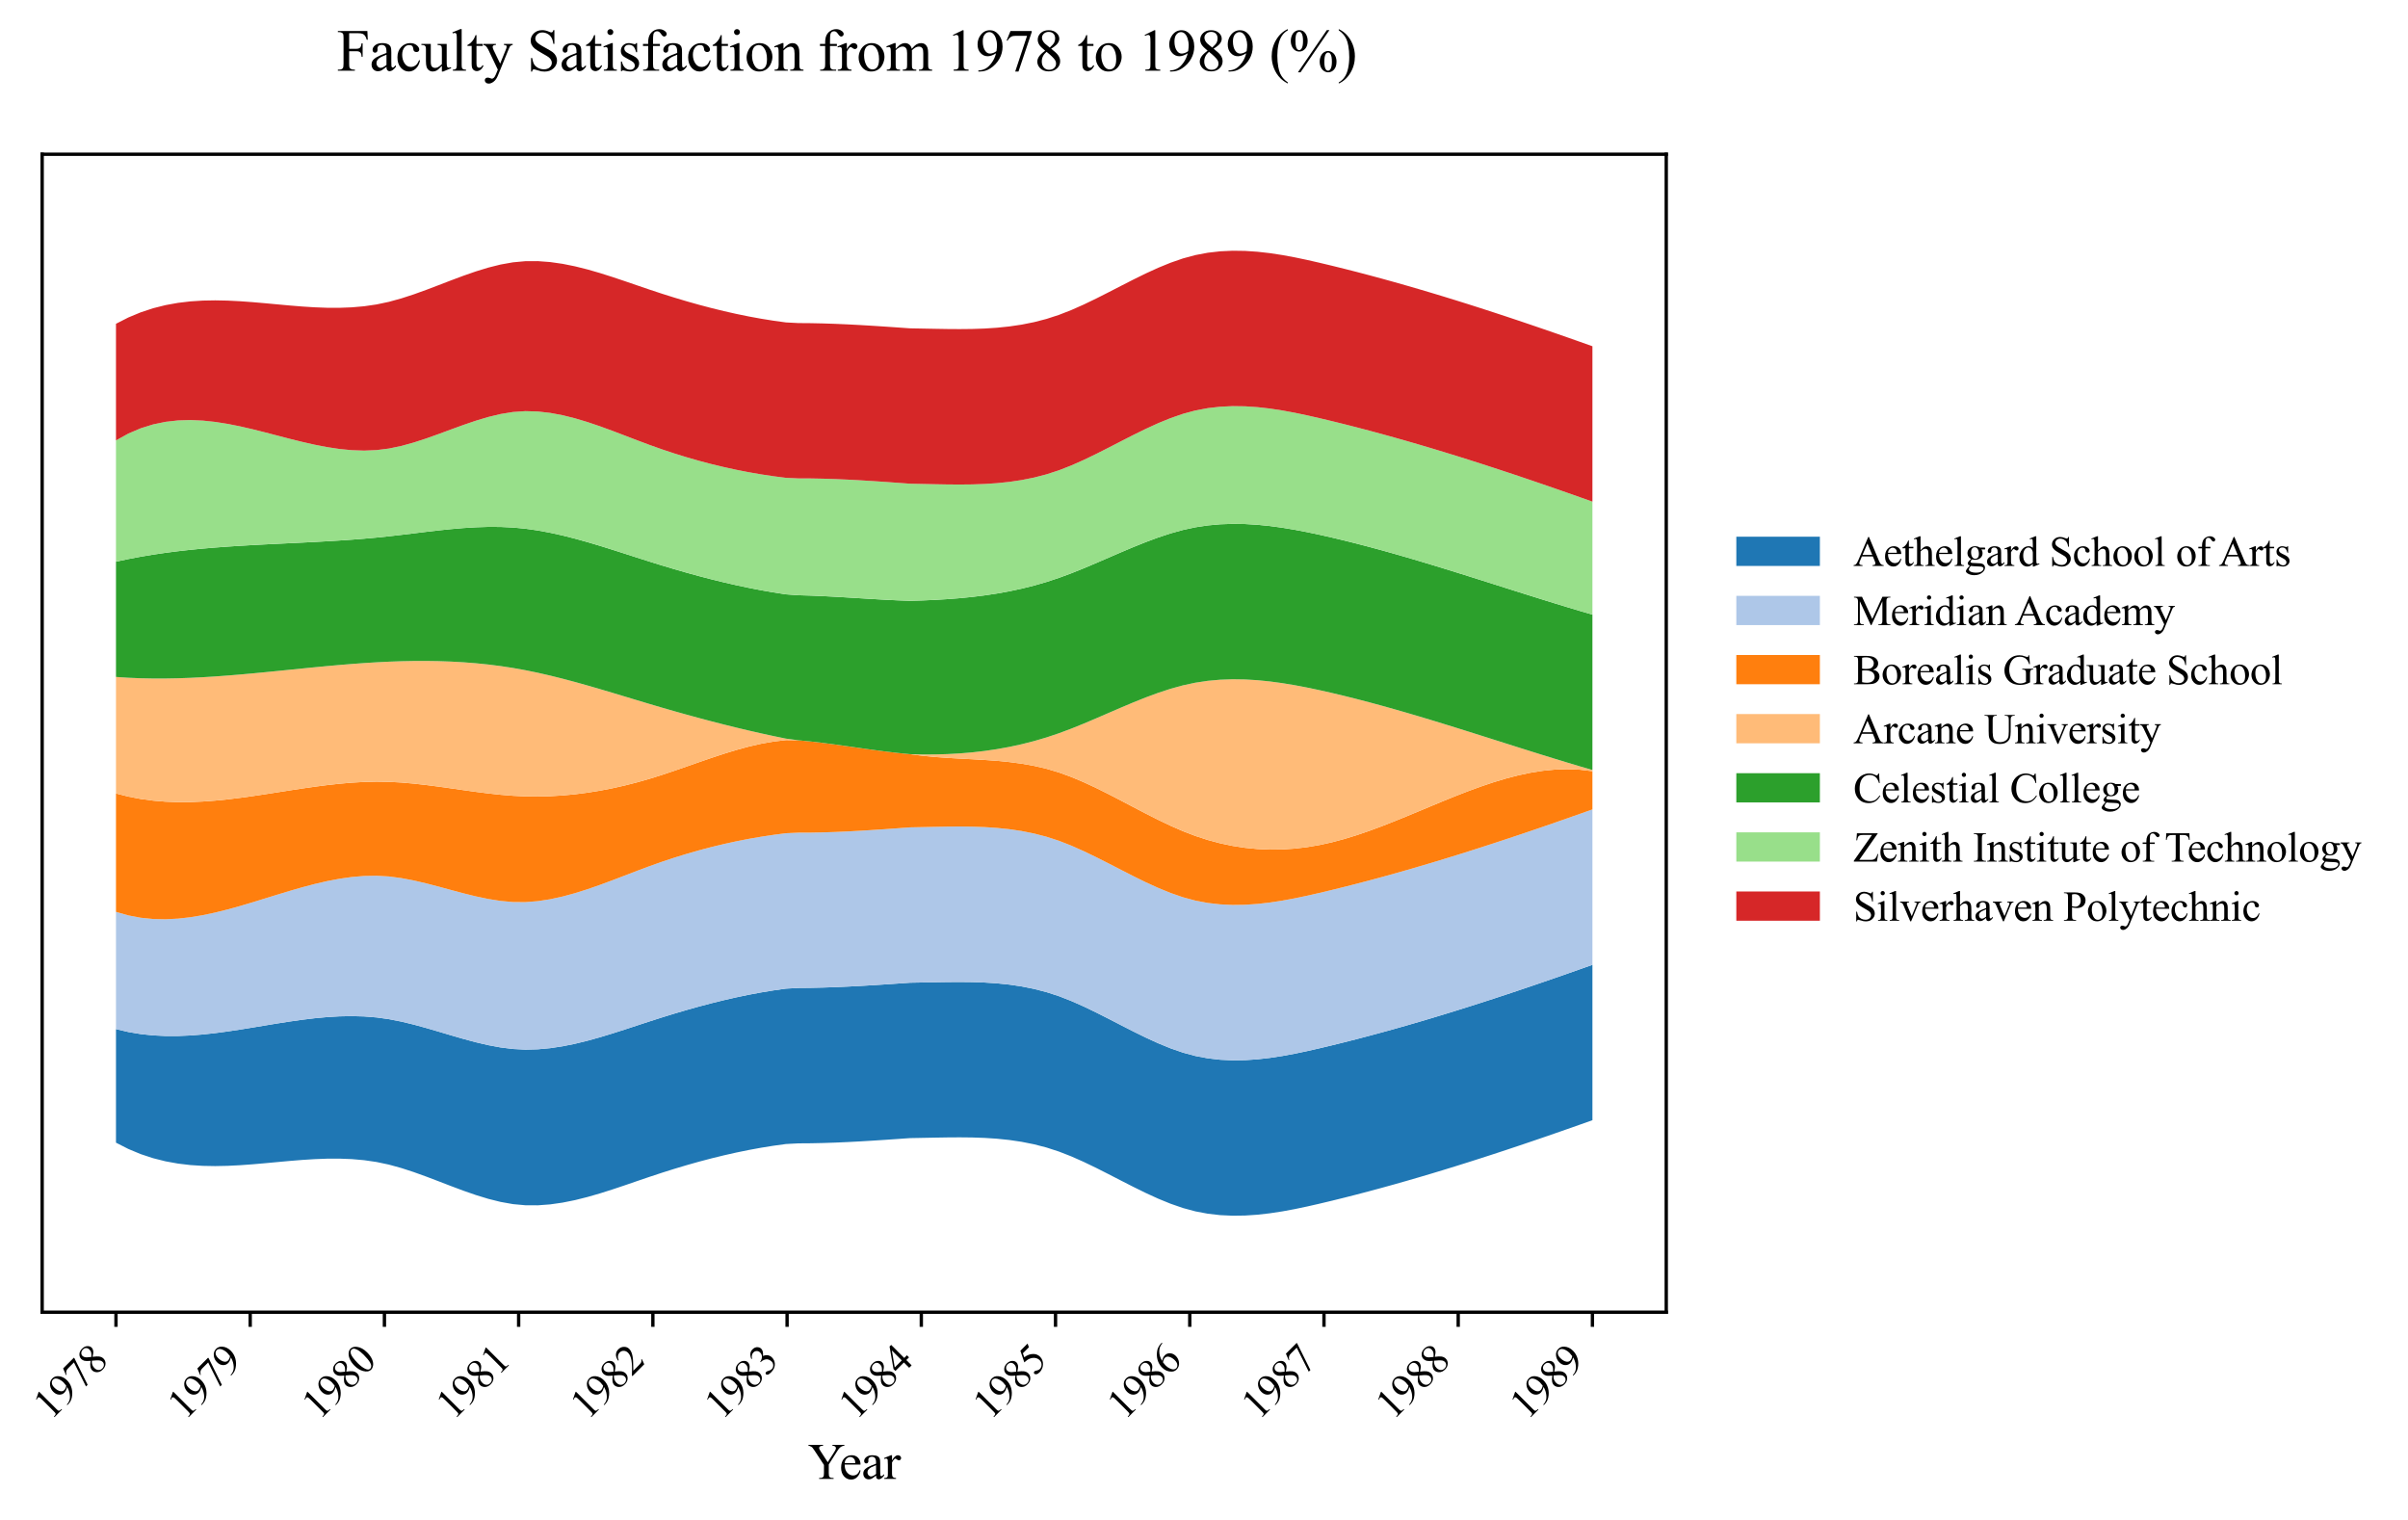 <?xml version="1.0" encoding="utf-8" standalone="no"?>
<!DOCTYPE svg PUBLIC "-//W3C//DTD SVG 1.1//EN"
  "http://www.w3.org/Graphics/SVG/1.1/DTD/svg11.dtd">
<svg xmlns:xlink="http://www.w3.org/1999/xlink" width="576.463pt" height="363.785pt" viewBox="0 0 576.463 363.785" xmlns="http://www.w3.org/2000/svg" version="1.1">
 <defs>
  <style type="text/css">*{stroke-linejoin: round; stroke-linecap: butt}</style>
 </defs>
 <g id="figure_1">
  <g id="patch_1">
   <path d="M 0 363.785 
L 576.463 363.785 
L 576.463 0 
L 0 0 
z
" style="fill: #ffffff"/>
  </g>
  <g id="axes_1">
   <g id="patch_2">
    <path d="M 10.092 314.121 
L 398.892 314.121 
L 398.892 36.921 
L 10.092 36.921 
z
" style="fill: #ffffff"/>
   </g>
   <g id="FillBetweenPolyCollection_1">
    <path d="M 27.765 246.35 
L 27.765 273.534 
L 30.735 275.048 
L 33.705 276.283 
L 36.675 277.261 
L 39.645 278.007 
L 42.616 278.544 
L 45.586 278.897 
L 48.556 279.088 
L 51.526 279.142 
L 54.497 279.082 
L 57.467 278.932 
L 60.437 278.717 
L 63.407 278.459 
L 66.377 278.183 
L 69.348 277.912 
L 72.318 277.67 
L 75.288 277.482 
L 78.258 277.369 
L 81.228 277.358 
L 84.199 277.47 
L 87.169 277.731 
L 90.139 278.163 
L 93.109 278.791 
L 96.079 279.609 
L 99.05 280.577 
L 102.02 281.648 
L 104.99 282.778 
L 107.96 283.921 
L 110.93 285.032 
L 113.901 286.065 
L 116.871 286.975 
L 119.841 287.718 
L 122.811 288.247 
L 125.781 288.52 
L 128.752 288.532 
L 131.722 288.31 
L 134.692 287.884 
L 137.662 287.286 
L 140.632 286.543 
L 143.603 285.687 
L 146.573 284.747 
L 149.543 283.752 
L 152.513 282.733 
L 155.484 281.719 
L 158.454 280.739 
L 161.424 279.803 
L 164.394 278.916 
L 167.364 278.078 
L 170.335 277.295 
L 173.305 276.566 
L 176.275 275.897 
L 179.245 275.289 
L 182.215 274.744 
L 185.186 274.266 
L 188.156 273.857 
L 191.126 273.703 
L 194.096 273.68 
L 197.066 273.616 
L 200.037 273.516 
L 203.007 273.385 
L 205.977 273.228 
L 208.947 273.051 
L 211.917 272.858 
L 214.888 272.654 
L 217.858 272.445 
L 220.828 272.389 
L 223.798 272.331 
L 226.768 272.282 
L 229.739 272.263 
L 232.709 272.293 
L 235.679 272.395 
L 238.649 272.588 
L 241.62 272.894 
L 244.59 273.334 
L 247.56 273.928 
L 250.53 274.697 
L 253.5 275.662 
L 256.471 276.823 
L 259.441 278.141 
L 262.411 279.572 
L 265.381 281.074 
L 268.351 282.605 
L 271.322 284.121 
L 274.292 285.579 
L 277.262 286.938 
L 280.232 288.153 
L 283.202 289.182 
L 286.173 289.983 
L 289.143 290.544 
L 292.113 290.883 
L 295.083 291.021 
L 298.053 290.98 
L 301.024 290.781 
L 303.994 290.444 
L 306.964 289.991 
L 309.934 289.442 
L 312.904 288.819 
L 315.875 288.143 
L 318.845 287.434 
L 321.815 286.701 
L 324.785 285.944 
L 327.755 285.165 
L 330.726 284.364 
L 333.696 283.542 
L 336.666 282.7 
L 339.636 281.838 
L 342.607 280.958 
L 345.577 280.06 
L 348.547 279.144 
L 351.517 278.212 
L 354.487 277.264 
L 357.458 276.302 
L 360.428 275.325 
L 363.398 274.335 
L 366.368 273.332 
L 369.338 272.318 
L 372.309 271.292 
L 375.279 270.256 
L 378.249 269.211 
L 381.219 268.157 
L 381.219 230.959 
L 381.219 230.959 
L 378.249 232.013 
L 375.279 233.059 
L 372.309 234.095 
L 369.338 235.12 
L 366.368 236.135 
L 363.398 237.137 
L 360.428 238.127 
L 357.458 239.104 
L 354.487 240.067 
L 351.517 241.014 
L 348.547 241.946 
L 345.577 242.862 
L 342.607 243.76 
L 339.636 244.64 
L 336.666 245.502 
L 333.696 246.344 
L 330.726 247.166 
L 327.755 247.967 
L 324.785 248.746 
L 321.815 249.503 
L 318.845 250.236 
L 315.875 250.945 
L 312.904 251.622 
L 309.934 252.244 
L 306.964 252.793 
L 303.994 253.246 
L 301.024 253.583 
L 298.053 253.783 
L 295.083 253.824 
L 292.113 253.685 
L 289.143 253.346 
L 286.173 252.786 
L 283.202 251.984 
L 280.232 250.955 
L 277.262 249.739 
L 274.292 248.381 
L 271.322 246.922 
L 268.351 245.406 
L 265.381 243.875 
L 262.411 242.373 
L 259.441 240.942 
L 256.471 239.625 
L 253.5 238.464 
L 250.53 237.5 
L 247.56 236.731 
L 244.59 236.138 
L 241.62 235.699 
L 238.649 235.394 
L 235.679 235.201 
L 232.709 235.1 
L 229.739 235.069 
L 226.768 235.088 
L 223.798 235.136 
L 220.828 235.191 
L 217.858 235.245 
L 214.888 235.451 
L 211.917 235.651 
L 208.947 235.841 
L 205.977 236.016 
L 203.007 236.171 
L 200.037 236.302 
L 197.066 236.403 
L 194.096 236.47 
L 191.126 236.498 
L 188.156 236.661 
L 185.186 237.08 
L 182.215 237.569 
L 179.245 238.126 
L 176.275 238.745 
L 173.305 239.424 
L 170.335 240.157 
L 167.364 240.942 
L 164.394 241.773 
L 161.424 242.648 
L 158.454 243.562 
L 155.484 244.512 
L 152.513 245.486 
L 149.543 246.46 
L 146.573 247.41 
L 143.603 248.31 
L 140.632 249.136 
L 137.662 249.861 
L 134.692 250.461 
L 131.722 250.912 
L 128.752 251.186 
L 125.781 251.261 
L 122.811 251.11 
L 119.841 250.74 
L 116.871 250.189 
L 113.901 249.495 
L 110.93 248.698 
L 107.96 247.838 
L 104.99 246.954 
L 102.02 246.086 
L 99.05 245.273 
L 96.079 244.555 
L 93.109 243.971 
L 90.139 243.558 
L 87.169 243.322 
L 84.199 243.242 
L 81.228 243.301 
L 78.258 243.478 
L 75.288 243.756 
L 72.318 244.116 
L 69.348 244.537 
L 66.377 245.002 
L 63.407 245.491 
L 60.437 245.985 
L 57.467 246.466 
L 54.497 246.914 
L 51.526 247.311 
L 48.556 247.637 
L 45.586 247.873 
L 42.616 248.001 
L 39.645 248.002 
L 36.675 247.856 
L 33.705 247.545 
L 30.735 247.049 
L 27.765 246.35 
z
" clip-path="url(#p332543a419)" style="fill: #1f77b4"/>
   </g>
   <g id="FillBetweenPolyCollection_2">
    <path d="M 27.765 218.288 
L 27.765 246.35 
L 30.735 247.049 
L 33.705 247.545 
L 36.675 247.856 
L 39.645 248.002 
L 42.616 248.001 
L 45.586 247.873 
L 48.556 247.637 
L 51.526 247.311 
L 54.497 246.914 
L 57.467 246.466 
L 60.437 245.985 
L 63.407 245.491 
L 66.377 245.002 
L 69.348 244.537 
L 72.318 244.116 
L 75.288 243.756 
L 78.258 243.478 
L 81.228 243.301 
L 84.199 243.242 
L 87.169 243.322 
L 90.139 243.558 
L 93.109 243.971 
L 96.079 244.555 
L 99.05 245.273 
L 102.02 246.086 
L 104.99 246.954 
L 107.96 247.838 
L 110.93 248.698 
L 113.901 249.495 
L 116.871 250.189 
L 119.841 250.74 
L 122.811 251.11 
L 125.781 251.261 
L 128.752 251.186 
L 131.722 250.912 
L 134.692 250.461 
L 137.662 249.861 
L 140.632 249.136 
L 143.603 248.31 
L 146.573 247.41 
L 149.543 246.46 
L 152.513 245.486 
L 155.484 244.512 
L 158.454 243.562 
L 161.424 242.648 
L 164.394 241.773 
L 167.364 240.942 
L 170.335 240.157 
L 173.305 239.424 
L 176.275 238.745 
L 179.245 238.126 
L 182.215 237.569 
L 185.186 237.08 
L 188.156 236.661 
L 191.126 236.498 
L 194.096 236.47 
L 197.066 236.403 
L 200.037 236.302 
L 203.007 236.171 
L 205.977 236.016 
L 208.947 235.841 
L 211.917 235.651 
L 214.888 235.451 
L 217.858 235.245 
L 220.828 235.191 
L 223.798 235.136 
L 226.768 235.088 
L 229.739 235.069 
L 232.709 235.1 
L 235.679 235.201 
L 238.649 235.394 
L 241.62 235.699 
L 244.59 236.138 
L 247.56 236.731 
L 250.53 237.5 
L 253.5 238.464 
L 256.471 239.625 
L 259.441 240.942 
L 262.411 242.373 
L 265.381 243.875 
L 268.351 245.406 
L 271.322 246.922 
L 274.292 248.381 
L 277.262 249.739 
L 280.232 250.955 
L 283.202 251.984 
L 286.173 252.786 
L 289.143 253.346 
L 292.113 253.685 
L 295.083 253.824 
L 298.053 253.783 
L 301.024 253.583 
L 303.994 253.246 
L 306.964 252.793 
L 309.934 252.244 
L 312.904 251.622 
L 315.875 250.945 
L 318.845 250.236 
L 321.815 249.503 
L 324.785 248.746 
L 327.755 247.967 
L 330.726 247.166 
L 333.696 246.344 
L 336.666 245.502 
L 339.636 244.64 
L 342.607 243.76 
L 345.577 242.862 
L 348.547 241.946 
L 351.517 241.014 
L 354.487 240.067 
L 357.458 239.104 
L 360.428 238.127 
L 363.398 237.137 
L 366.368 236.135 
L 369.338 235.12 
L 372.309 234.095 
L 375.279 233.059 
L 378.249 232.013 
L 381.219 230.959 
L 381.219 193.761 
L 381.219 193.761 
L 378.249 194.815 
L 375.279 195.861 
L 372.309 196.897 
L 369.338 197.922 
L 366.368 198.937 
L 363.398 199.939 
L 360.428 200.929 
L 357.458 201.906 
L 354.487 202.869 
L 351.517 203.816 
L 348.547 204.748 
L 345.577 205.664 
L 342.607 206.562 
L 339.636 207.443 
L 336.666 208.305 
L 333.696 209.147 
L 330.726 209.969 
L 327.755 210.77 
L 324.785 211.549 
L 321.815 212.305 
L 318.845 213.039 
L 315.875 213.748 
L 312.904 214.424 
L 309.934 215.046 
L 306.964 215.595 
L 303.994 216.048 
L 301.024 216.384 
L 298.053 216.584 
L 295.083 216.625 
L 292.113 216.487 
L 289.143 216.148 
L 286.173 215.588 
L 283.202 214.787 
L 280.232 213.758 
L 277.262 212.543 
L 274.292 211.186 
L 271.322 209.728 
L 268.351 208.212 
L 265.381 206.681 
L 262.411 205.179 
L 259.441 203.747 
L 256.471 202.429 
L 253.5 201.267 
L 250.53 200.3 
L 247.56 199.529 
L 244.59 198.933 
L 241.62 198.491 
L 238.649 198.184 
L 235.679 197.989 
L 232.709 197.887 
L 229.739 197.857 
L 226.768 197.879 
L 223.798 197.931 
L 220.828 197.993 
L 217.858 198.055 
L 214.888 198.272 
L 211.917 198.483 
L 208.947 198.683 
L 205.977 198.866 
L 203.007 199.027 
L 200.037 199.159 
L 197.066 199.256 
L 194.096 199.313 
L 191.126 199.324 
L 188.156 199.46 
L 185.186 199.844 
L 182.215 200.295 
L 179.245 200.811 
L 176.275 201.393 
L 173.305 202.042 
L 170.335 202.758 
L 167.364 203.541 
L 164.394 204.39 
L 161.424 205.308 
L 158.454 206.293 
L 155.484 207.346 
L 152.513 208.456 
L 149.543 209.595 
L 146.573 210.73 
L 143.603 211.831 
L 140.632 212.866 
L 137.662 213.804 
L 134.692 214.612 
L 131.722 215.261 
L 128.752 215.718 
L 125.781 215.951 
L 122.811 215.932 
L 119.841 215.665 
L 116.871 215.195 
L 113.901 214.57 
L 110.93 213.836 
L 107.96 213.041 
L 104.99 212.233 
L 102.02 211.458 
L 99.05 210.764 
L 96.079 210.199 
L 93.109 209.808 
L 90.139 209.637 
L 87.169 209.69 
L 84.199 209.94 
L 81.228 210.363 
L 78.258 210.932 
L 75.288 211.623 
L 72.318 212.409 
L 69.348 213.266 
L 66.377 214.167 
L 63.407 215.087 
L 60.437 216 
L 57.467 216.881 
L 54.497 217.704 
L 51.526 218.444 
L 48.556 219.075 
L 45.586 219.571 
L 42.616 219.907 
L 39.645 220.057 
L 36.675 219.995 
L 33.705 219.697 
L 30.735 219.136 
L 27.765 218.288 
z
" clip-path="url(#p332543a419)" style="fill: #aec7e8"/>
   </g>
   <g id="FillBetweenPolyCollection_3">
    <path d="M 27.765 189.943 
L 27.765 218.288 
L 30.735 219.136 
L 33.705 219.697 
L 36.675 219.995 
L 39.645 220.057 
L 42.616 219.907 
L 45.586 219.571 
L 48.556 219.075 
L 51.526 218.444 
L 54.497 217.704 
L 57.467 216.881 
L 60.437 216 
L 63.407 215.087 
L 66.377 214.167 
L 69.348 213.266 
L 72.318 212.409 
L 75.288 211.623 
L 78.258 210.932 
L 81.228 210.363 
L 84.199 209.94 
L 87.169 209.69 
L 90.139 209.637 
L 93.109 209.808 
L 96.079 210.199 
L 99.05 210.764 
L 102.02 211.458 
L 104.99 212.233 
L 107.96 213.041 
L 110.93 213.836 
L 113.901 214.57 
L 116.871 215.195 
L 119.841 215.665 
L 122.811 215.932 
L 125.781 215.951 
L 128.752 215.718 
L 131.722 215.261 
L 134.692 214.612 
L 137.662 213.804 
L 140.632 212.866 
L 143.603 211.831 
L 146.573 210.73 
L 149.543 209.595 
L 152.513 208.456 
L 155.484 207.346 
L 158.454 206.293 
L 161.424 205.308 
L 164.394 204.39 
L 167.364 203.541 
L 170.335 202.758 
L 173.305 202.042 
L 176.275 201.393 
L 179.245 200.811 
L 182.215 200.295 
L 185.186 199.844 
L 188.156 199.46 
L 191.126 199.324 
L 194.096 199.313 
L 197.066 199.256 
L 200.037 199.159 
L 203.007 199.027 
L 205.977 198.866 
L 208.947 198.683 
L 211.917 198.483 
L 214.888 198.272 
L 217.858 198.055 
L 220.828 197.993 
L 223.798 197.931 
L 226.768 197.879 
L 229.739 197.857 
L 232.709 197.887 
L 235.679 197.989 
L 238.649 198.184 
L 241.62 198.491 
L 244.59 198.933 
L 247.56 199.529 
L 250.53 200.3 
L 253.5 201.267 
L 256.471 202.429 
L 259.441 203.747 
L 262.411 205.179 
L 265.381 206.681 
L 268.351 208.212 
L 271.322 209.728 
L 274.292 211.186 
L 277.262 212.543 
L 280.232 213.758 
L 283.202 214.787 
L 286.173 215.588 
L 289.143 216.148 
L 292.113 216.487 
L 295.083 216.625 
L 298.053 216.584 
L 301.024 216.384 
L 303.994 216.048 
L 306.964 215.595 
L 309.934 215.046 
L 312.904 214.424 
L 315.875 213.748 
L 318.845 213.039 
L 321.815 212.305 
L 324.785 211.549 
L 327.755 210.77 
L 330.726 209.969 
L 333.696 209.147 
L 336.666 208.305 
L 339.636 207.443 
L 342.607 206.562 
L 345.577 205.664 
L 348.547 204.748 
L 351.517 203.816 
L 354.487 202.869 
L 357.458 201.906 
L 360.428 200.929 
L 363.398 199.939 
L 366.368 198.937 
L 369.338 197.922 
L 372.309 196.897 
L 375.279 195.861 
L 378.249 194.815 
L 381.219 193.761 
L 381.219 184.611 
L 381.219 184.611 
L 378.249 184.251 
L 375.279 184.128 
L 372.309 184.221 
L 369.338 184.513 
L 366.368 184.984 
L 363.398 185.615 
L 360.428 186.389 
L 357.458 187.286 
L 354.487 188.287 
L 351.517 189.375 
L 348.547 190.529 
L 345.577 191.731 
L 342.607 192.963 
L 339.636 194.206 
L 336.666 195.441 
L 333.696 196.649 
L 330.726 197.812 
L 327.755 198.911 
L 324.785 199.927 
L 321.815 200.841 
L 318.845 201.635 
L 315.875 202.29 
L 312.904 202.794 
L 309.934 203.144 
L 306.964 203.337 
L 303.994 203.371 
L 301.024 203.245 
L 298.053 202.955 
L 295.083 202.499 
L 292.113 201.875 
L 289.143 201.08 
L 286.173 200.113 
L 283.202 198.972 
L 280.232 197.676 
L 277.262 196.258 
L 274.292 194.757 
L 271.322 193.207 
L 268.351 191.645 
L 265.381 190.107 
L 262.411 188.629 
L 259.441 187.247 
L 256.471 185.997 
L 253.5 184.915 
L 250.53 184.032 
L 247.56 183.342 
L 244.59 182.815 
L 241.62 182.422 
L 238.649 182.132 
L 235.679 181.916 
L 232.709 181.745 
L 229.739 181.588 
L 226.768 181.418 
L 223.798 181.203 
L 220.828 180.914 
L 217.858 180.537 
L 214.888 180.241 
L 211.917 179.889 
L 208.947 179.496 
L 205.977 179.079 
L 203.007 178.655 
L 200.037 178.24 
L 197.066 177.849 
L 194.096 177.5 
L 191.126 177.209 
L 188.156 177.168 
L 185.186 177.514 
L 182.215 178.041 
L 179.245 178.722 
L 176.275 179.53 
L 173.305 180.438 
L 170.335 181.418 
L 167.364 182.442 
L 164.394 183.483 
L 161.424 184.514 
L 158.454 185.508 
L 155.484 186.437 
L 152.513 187.281 
L 149.543 188.038 
L 146.573 188.704 
L 143.603 189.278 
L 140.632 189.756 
L 137.662 190.137 
L 134.692 190.419 
L 131.722 190.597 
L 128.752 190.672 
L 125.781 190.639 
L 122.811 190.497 
L 119.841 190.256 
L 116.871 189.935 
L 113.901 189.557 
L 110.93 189.145 
L 107.96 188.719 
L 104.99 188.302 
L 102.02 187.916 
L 99.05 187.582 
L 96.079 187.323 
L 93.109 187.16 
L 90.139 187.114 
L 87.169 187.184 
L 84.199 187.355 
L 81.228 187.613 
L 78.258 187.943 
L 75.288 188.329 
L 72.318 188.757 
L 69.348 189.212 
L 66.377 189.677 
L 63.407 190.14 
L 60.437 190.583 
L 57.467 190.993 
L 54.497 191.355 
L 51.526 191.653 
L 48.556 191.872 
L 45.586 191.998 
L 42.616 192.014 
L 39.645 191.908 
L 36.675 191.662 
L 33.705 191.263 
L 30.735 190.695 
L 27.765 189.943 
z
" clip-path="url(#p332543a419)" style="fill: #ff7f0e"/>
   </g>
   <g id="FillBetweenPolyCollection_4">
    <path d="M 27.765 162.052 
L 27.765 189.943 
L 30.735 190.695 
L 33.705 191.263 
L 36.675 191.662 
L 39.645 191.908 
L 42.616 192.014 
L 45.586 191.998 
L 48.556 191.872 
L 51.526 191.653 
L 54.497 191.355 
L 57.467 190.993 
L 60.437 190.583 
L 63.407 190.14 
L 66.377 189.677 
L 69.348 189.212 
L 72.318 188.757 
L 75.288 188.329 
L 78.258 187.943 
L 81.228 187.613 
L 84.199 187.355 
L 87.169 187.184 
L 90.139 187.114 
L 93.109 187.16 
L 96.079 187.323 
L 99.05 187.582 
L 102.02 187.916 
L 104.99 188.302 
L 107.96 188.719 
L 110.93 189.145 
L 113.901 189.557 
L 116.871 189.935 
L 119.841 190.256 
L 122.811 190.497 
L 125.781 190.639 
L 128.752 190.672 
L 131.722 190.597 
L 134.692 190.419 
L 137.662 190.137 
L 140.632 189.756 
L 143.603 189.278 
L 146.573 188.704 
L 149.543 188.038 
L 152.513 187.281 
L 155.484 186.437 
L 158.454 185.508 
L 161.424 184.514 
L 164.394 183.483 
L 167.364 182.442 
L 170.335 181.418 
L 173.305 180.438 
L 176.275 179.53 
L 179.245 178.722 
L 182.215 178.041 
L 185.186 177.514 
L 188.156 177.168 
L 191.126 177.209 
L 194.096 177.5 
L 197.066 177.849 
L 200.037 178.24 
L 203.007 178.655 
L 205.977 179.079 
L 208.947 179.496 
L 211.917 179.889 
L 214.888 180.241 
L 217.858 180.537 
L 220.828 180.914 
L 223.798 181.203 
L 226.768 181.418 
L 229.739 181.588 
L 232.709 181.745 
L 235.679 181.916 
L 238.649 182.132 
L 241.62 182.422 
L 244.59 182.815 
L 247.56 183.342 
L 250.53 184.032 
L 253.5 184.915 
L 256.471 185.997 
L 259.441 187.247 
L 262.411 188.629 
L 265.381 190.107 
L 268.351 191.645 
L 271.322 193.207 
L 274.292 194.757 
L 277.262 196.258 
L 280.232 197.676 
L 283.202 198.972 
L 286.173 200.113 
L 289.143 201.08 
L 292.113 201.875 
L 295.083 202.499 
L 298.053 202.955 
L 301.024 203.245 
L 303.994 203.371 
L 306.964 203.337 
L 309.934 203.144 
L 312.904 202.794 
L 315.875 202.29 
L 318.845 201.635 
L 321.815 200.841 
L 324.785 199.927 
L 327.755 198.911 
L 330.726 197.812 
L 333.696 196.649 
L 336.666 195.441 
L 339.636 194.206 
L 342.607 192.963 
L 345.577 191.731 
L 348.547 190.529 
L 351.517 189.375 
L 354.487 188.287 
L 357.458 187.286 
L 360.428 186.389 
L 363.398 185.615 
L 366.368 184.984 
L 369.338 184.513 
L 372.309 184.221 
L 375.279 184.128 
L 378.249 184.251 
L 381.219 184.611 
L 381.219 184.332 
L 381.219 184.332 
L 378.249 183.46 
L 375.279 182.571 
L 372.309 181.665 
L 369.338 180.747 
L 366.368 179.818 
L 363.398 178.883 
L 360.428 177.942 
L 357.458 177 
L 354.487 176.059 
L 351.517 175.122 
L 348.547 174.192 
L 345.577 173.272 
L 342.607 172.363 
L 339.636 171.47 
L 336.666 170.595 
L 333.696 169.741 
L 330.726 168.91 
L 327.755 168.106 
L 324.785 167.331 
L 321.815 166.587 
L 318.845 165.879 
L 315.875 165.209 
L 312.904 164.584 
L 309.934 164.018 
L 306.964 163.528 
L 303.994 163.126 
L 301.024 162.828 
L 298.053 162.65 
L 295.083 162.605 
L 292.113 162.709 
L 289.143 162.976 
L 286.173 163.421 
L 283.202 164.059 
L 280.232 164.878 
L 277.262 165.851 
L 274.292 166.947 
L 271.322 168.136 
L 268.351 169.387 
L 265.381 170.671 
L 262.411 171.957 
L 259.441 173.215 
L 256.471 174.416 
L 253.5 175.527 
L 250.53 176.523 
L 247.56 177.396 
L 244.59 178.152 
L 241.62 178.796 
L 238.649 179.332 
L 235.679 179.768 
L 232.709 180.107 
L 229.739 180.355 
L 226.768 180.517 
L 223.798 180.6 
L 220.828 180.607 
L 217.858 180.537 
L 214.888 180.241 
L 211.917 179.889 
L 208.947 179.496 
L 205.977 179.079 
L 203.007 178.655 
L 200.037 178.24 
L 197.066 177.849 
L 194.096 177.5 
L 191.126 177.209 
L 188.156 176.814 
L 185.186 176.201 
L 182.215 175.555 
L 179.245 174.878 
L 176.275 174.172 
L 173.305 173.437 
L 170.335 172.675 
L 167.364 171.888 
L 164.394 171.077 
L 161.424 170.243 
L 158.454 169.388 
L 155.484 168.513 
L 152.513 167.622 
L 149.543 166.725 
L 146.573 165.83 
L 143.603 164.948 
L 140.632 164.087 
L 137.662 163.256 
L 134.692 162.467 
L 131.722 161.727 
L 128.752 161.046 
L 125.781 160.434 
L 122.811 159.9 
L 119.841 159.447 
L 116.871 159.071 
L 113.901 158.769 
L 110.93 158.537 
L 107.96 158.371 
L 104.99 158.267 
L 102.02 158.221 
L 99.05 158.229 
L 96.079 158.288 
L 93.109 158.393 
L 90.139 158.541 
L 87.169 158.726 
L 84.199 158.944 
L 81.228 159.188 
L 78.258 159.454 
L 75.288 159.737 
L 72.318 160.03 
L 69.348 160.328 
L 66.377 160.627 
L 63.407 160.92 
L 60.437 161.202 
L 57.467 161.469 
L 54.497 161.713 
L 51.526 161.931 
L 48.556 162.116 
L 45.586 162.263 
L 42.616 162.367 
L 39.645 162.423 
L 36.675 162.425 
L 33.705 162.367 
L 30.735 162.245 
L 27.765 162.052 
z
" clip-path="url(#p332543a419)" style="fill: #ffbb78"/>
   </g>
   <g id="FillBetweenPolyCollection_5">
    <path d="M 27.765 134.459 
L 27.765 162.052 
L 30.735 162.245 
L 33.705 162.367 
L 36.675 162.425 
L 39.645 162.423 
L 42.616 162.367 
L 45.586 162.263 
L 48.556 162.116 
L 51.526 161.931 
L 54.497 161.713 
L 57.467 161.469 
L 60.437 161.202 
L 63.407 160.92 
L 66.377 160.627 
L 69.348 160.328 
L 72.318 160.03 
L 75.288 159.737 
L 78.258 159.454 
L 81.228 159.188 
L 84.199 158.944 
L 87.169 158.726 
L 90.139 158.541 
L 93.109 158.393 
L 96.079 158.288 
L 99.05 158.229 
L 102.02 158.221 
L 104.99 158.267 
L 107.96 158.371 
L 110.93 158.537 
L 113.901 158.769 
L 116.871 159.071 
L 119.841 159.447 
L 122.811 159.9 
L 125.781 160.434 
L 128.752 161.046 
L 131.722 161.727 
L 134.692 162.467 
L 137.662 163.256 
L 140.632 164.087 
L 143.603 164.948 
L 146.573 165.83 
L 149.543 166.725 
L 152.513 167.622 
L 155.484 168.513 
L 158.454 169.388 
L 161.424 170.243 
L 164.394 171.077 
L 167.364 171.888 
L 170.335 172.675 
L 173.305 173.437 
L 176.275 174.172 
L 179.245 174.878 
L 182.215 175.555 
L 185.186 176.201 
L 188.156 176.814 
L 191.126 177.209 
L 194.096 177.5 
L 197.066 177.849 
L 200.037 178.24 
L 203.007 178.655 
L 205.977 179.079 
L 208.947 179.496 
L 211.917 179.889 
L 214.888 180.241 
L 217.858 180.537 
L 220.828 180.607 
L 223.798 180.6 
L 226.768 180.517 
L 229.739 180.355 
L 232.709 180.107 
L 235.679 179.768 
L 238.649 179.332 
L 241.62 178.796 
L 244.59 178.152 
L 247.56 177.396 
L 250.53 176.523 
L 253.5 175.527 
L 256.471 174.416 
L 259.441 173.215 
L 262.411 171.957 
L 265.381 170.671 
L 268.351 169.387 
L 271.322 168.136 
L 274.292 166.947 
L 277.262 165.851 
L 280.232 164.878 
L 283.202 164.059 
L 286.173 163.421 
L 289.143 162.976 
L 292.113 162.709 
L 295.083 162.605 
L 298.053 162.65 
L 301.024 162.828 
L 303.994 163.126 
L 306.964 163.528 
L 309.934 164.018 
L 312.904 164.584 
L 315.875 165.209 
L 318.845 165.879 
L 321.815 166.587 
L 324.785 167.331 
L 327.755 168.106 
L 330.726 168.91 
L 333.696 169.741 
L 336.666 170.595 
L 339.636 171.47 
L 342.607 172.363 
L 345.577 173.272 
L 348.547 174.192 
L 351.517 175.122 
L 354.487 176.059 
L 357.458 177 
L 360.428 177.942 
L 363.398 178.883 
L 366.368 179.818 
L 369.338 180.747 
L 372.309 181.665 
L 375.279 182.571 
L 378.249 183.46 
L 381.219 184.332 
L 381.219 147.134 
L 381.219 147.134 
L 378.249 146.262 
L 375.279 145.371 
L 372.309 144.466 
L 369.338 143.547 
L 366.368 142.618 
L 363.398 141.683 
L 360.428 140.743 
L 357.458 139.801 
L 354.487 138.861 
L 351.517 137.924 
L 348.547 136.994 
L 345.577 136.074 
L 342.607 135.167 
L 339.636 134.274 
L 336.666 133.399 
L 333.696 132.545 
L 330.726 131.714 
L 327.755 130.91 
L 324.785 130.135 
L 321.815 129.391 
L 318.845 128.682 
L 315.875 128.011 
L 312.904 127.384 
L 309.934 126.818 
L 306.964 126.325 
L 303.994 125.923 
L 301.024 125.624 
L 298.053 125.445 
L 295.083 125.401 
L 292.113 125.505 
L 289.143 125.774 
L 286.173 126.222 
L 283.202 126.863 
L 280.232 127.687 
L 277.262 128.665 
L 274.292 129.766 
L 271.322 130.959 
L 268.351 132.213 
L 265.381 133.498 
L 262.411 134.783 
L 259.441 136.038 
L 256.471 137.232 
L 253.5 138.333 
L 250.53 139.315 
L 247.56 140.172 
L 244.59 140.913 
L 241.62 141.548 
L 238.649 142.084 
L 235.679 142.531 
L 232.709 142.898 
L 229.739 143.193 
L 226.768 143.425 
L 223.798 143.602 
L 220.828 143.735 
L 217.858 143.822 
L 214.888 143.711 
L 211.917 143.566 
L 208.947 143.398 
L 205.977 143.217 
L 203.007 143.034 
L 200.037 142.859 
L 197.066 142.703 
L 194.096 142.576 
L 191.126 142.49 
L 188.156 142.276 
L 185.186 141.817 
L 182.215 141.298 
L 179.245 140.723 
L 176.275 140.094 
L 173.305 139.415 
L 170.335 138.687 
L 167.364 137.915 
L 164.394 137.101 
L 161.424 136.248 
L 158.454 135.359 
L 155.484 134.436 
L 152.513 133.489 
L 149.543 132.532 
L 146.573 131.582 
L 143.603 130.656 
L 140.632 129.772 
L 137.662 128.946 
L 134.692 128.195 
L 131.722 127.537 
L 128.752 126.987 
L 125.781 126.563 
L 122.811 126.281 
L 119.841 126.142 
L 116.871 126.128 
L 113.901 126.223 
L 110.93 126.407 
L 107.96 126.662 
L 104.99 126.971 
L 102.02 127.316 
L 99.05 127.678 
L 96.079 128.039 
L 93.109 128.381 
L 90.139 128.688 
L 87.169 128.955 
L 84.199 129.188 
L 81.228 129.392 
L 78.258 129.573 
L 75.288 129.737 
L 72.318 129.888 
L 69.348 130.032 
L 66.377 130.176 
L 63.407 130.324 
L 60.437 130.482 
L 57.467 130.655 
L 54.497 130.85 
L 51.526 131.071 
L 48.556 131.324 
L 45.586 131.614 
L 42.616 131.948 
L 39.645 132.331 
L 36.675 132.768 
L 33.705 133.264 
L 30.735 133.826 
L 27.765 134.459 
z
" clip-path="url(#p332543a419)" style="fill: #2ca02c"/>
   </g>
   <g id="FillBetweenPolyCollection_6">
    <path d="M 27.765 105.426 
L 27.765 134.459 
L 30.735 133.826 
L 33.705 133.264 
L 36.675 132.768 
L 39.645 132.331 
L 42.616 131.948 
L 45.586 131.614 
L 48.556 131.324 
L 51.526 131.071 
L 54.497 130.85 
L 57.467 130.655 
L 60.437 130.482 
L 63.407 130.324 
L 66.377 130.176 
L 69.348 130.032 
L 72.318 129.888 
L 75.288 129.737 
L 78.258 129.573 
L 81.228 129.392 
L 84.199 129.188 
L 87.169 128.955 
L 90.139 128.688 
L 93.109 128.381 
L 96.079 128.039 
L 99.05 127.678 
L 102.02 127.316 
L 104.99 126.971 
L 107.96 126.662 
L 110.93 126.407 
L 113.901 126.223 
L 116.871 126.128 
L 119.841 126.142 
L 122.811 126.281 
L 125.781 126.563 
L 128.752 126.987 
L 131.722 127.537 
L 134.692 128.195 
L 137.662 128.946 
L 140.632 129.772 
L 143.603 130.656 
L 146.573 131.582 
L 149.543 132.532 
L 152.513 133.489 
L 155.484 134.436 
L 158.454 135.359 
L 161.424 136.248 
L 164.394 137.101 
L 167.364 137.915 
L 170.335 138.687 
L 173.305 139.415 
L 176.275 140.094 
L 179.245 140.723 
L 182.215 141.298 
L 185.186 141.817 
L 188.156 142.276 
L 191.126 142.49 
L 194.096 142.576 
L 197.066 142.703 
L 200.037 142.859 
L 203.007 143.034 
L 205.977 143.217 
L 208.947 143.398 
L 211.917 143.566 
L 214.888 143.711 
L 217.858 143.822 
L 220.828 143.735 
L 223.798 143.602 
L 226.768 143.425 
L 229.739 143.193 
L 232.709 142.898 
L 235.679 142.531 
L 238.649 142.084 
L 241.62 141.548 
L 244.59 140.913 
L 247.56 140.172 
L 250.53 139.315 
L 253.5 138.333 
L 256.471 137.232 
L 259.441 136.038 
L 262.411 134.783 
L 265.381 133.498 
L 268.351 132.213 
L 271.322 130.959 
L 274.292 129.766 
L 277.262 128.665 
L 280.232 127.687 
L 283.202 126.863 
L 286.173 126.222 
L 289.143 125.774 
L 292.113 125.505 
L 295.083 125.401 
L 298.053 125.445 
L 301.024 125.624 
L 303.994 125.923 
L 306.964 126.325 
L 309.934 126.818 
L 312.904 127.384 
L 315.875 128.011 
L 318.845 128.682 
L 321.815 129.391 
L 324.785 130.135 
L 327.755 130.91 
L 330.726 131.714 
L 333.696 132.545 
L 336.666 133.399 
L 339.636 134.274 
L 342.607 135.167 
L 345.577 136.074 
L 348.547 136.994 
L 351.517 137.924 
L 354.487 138.861 
L 357.458 139.801 
L 360.428 140.743 
L 363.398 141.683 
L 366.368 142.618 
L 369.338 143.547 
L 372.309 144.466 
L 375.279 145.371 
L 378.249 146.262 
L 381.219 147.134 
L 381.219 120.084 
L 381.219 120.084 
L 378.249 119.029 
L 375.279 117.984 
L 372.309 116.948 
L 369.338 115.923 
L 366.368 114.908 
L 363.398 113.905 
L 360.428 112.915 
L 357.458 111.939 
L 354.487 110.976 
L 351.517 110.028 
L 348.547 109.096 
L 345.577 108.181 
L 342.607 107.282 
L 339.636 106.402 
L 336.666 105.54 
L 333.696 104.698 
L 330.726 103.876 
L 327.755 103.075 
L 324.785 102.296 
L 321.815 101.539 
L 318.845 100.806 
L 315.875 100.097 
L 312.904 99.421 
L 309.934 98.799 
L 306.964 98.25 
L 303.994 97.797 
L 301.024 97.46 
L 298.053 97.261 
L 295.083 97.22 
L 292.113 97.358 
L 289.143 97.697 
L 286.173 98.257 
L 283.202 99.058 
L 280.232 100.087 
L 277.262 101.301 
L 274.292 102.659 
L 271.322 104.117 
L 268.351 105.633 
L 265.381 107.163 
L 262.411 108.666 
L 259.441 110.097 
L 256.471 111.416 
L 253.5 112.577 
L 250.53 113.544 
L 247.56 114.316 
L 244.59 114.912 
L 241.62 115.354 
L 238.649 115.661 
L 235.679 115.856 
L 232.709 115.958 
L 229.739 115.988 
L 226.768 115.967 
L 223.798 115.914 
L 220.828 115.852 
L 217.858 115.789 
L 214.888 115.573 
L 211.917 115.361 
L 208.947 115.16 
L 205.977 114.977 
L 203.007 114.816 
L 200.037 114.684 
L 197.066 114.587 
L 194.096 114.53 
L 191.126 114.52 
L 188.156 114.385 
L 185.186 114.001 
L 182.215 113.553 
L 179.245 113.038 
L 176.275 112.456 
L 173.305 111.808 
L 170.335 111.093 
L 167.364 110.311 
L 164.394 109.46 
L 161.424 108.542 
L 158.454 107.554 
L 155.484 106.498 
L 152.513 105.384 
L 149.543 104.245 
L 146.573 103.116 
L 143.603 102.032 
L 140.632 101.027 
L 137.662 100.137 
L 134.692 99.396 
L 131.722 98.84 
L 128.752 98.502 
L 125.781 98.418 
L 122.811 98.622 
L 119.841 99.107 
L 116.871 99.821 
L 113.901 100.711 
L 110.93 101.724 
L 107.96 102.806 
L 104.99 103.903 
L 102.02 104.962 
L 99.05 105.928 
L 96.079 106.749 
L 93.109 107.371 
L 90.139 107.743 
L 87.169 107.863 
L 84.199 107.762 
L 81.228 107.471 
L 78.258 107.021 
L 75.288 106.444 
L 72.318 105.771 
L 69.348 105.033 
L 66.377 104.262 
L 63.407 103.488 
L 60.437 102.743 
L 57.467 102.059 
L 54.497 101.467 
L 51.526 100.997 
L 48.556 100.682 
L 45.586 100.553 
L 42.616 100.64 
L 39.645 100.976 
L 36.675 101.591 
L 33.705 102.517 
L 30.735 103.784 
L 27.765 105.426 
z
" clip-path="url(#p332543a419)" style="fill: #98df8a"/>
   </g>
   <g id="FillBetweenPolyCollection_7">
    <path d="M 27.765 77.509 
L 27.765 105.426 
L 30.735 103.784 
L 33.705 102.517 
L 36.675 101.591 
L 39.645 100.976 
L 42.616 100.64 
L 45.586 100.553 
L 48.556 100.682 
L 51.526 100.997 
L 54.497 101.467 
L 57.467 102.059 
L 60.437 102.743 
L 63.407 103.488 
L 66.377 104.262 
L 69.348 105.033 
L 72.318 105.771 
L 75.288 106.444 
L 78.258 107.021 
L 81.228 107.471 
L 84.199 107.762 
L 87.169 107.863 
L 90.139 107.743 
L 93.109 107.371 
L 96.079 106.749 
L 99.05 105.928 
L 102.02 104.962 
L 104.99 103.903 
L 107.96 102.806 
L 110.93 101.724 
L 113.901 100.711 
L 116.871 99.821 
L 119.841 99.107 
L 122.811 98.622 
L 125.781 98.418 
L 128.752 98.502 
L 131.722 98.84 
L 134.692 99.396 
L 137.662 100.137 
L 140.632 101.027 
L 143.603 102.032 
L 146.573 103.116 
L 149.543 104.245 
L 152.513 105.384 
L 155.484 106.498 
L 158.454 107.554 
L 161.424 108.542 
L 164.394 109.46 
L 167.364 110.311 
L 170.335 111.093 
L 173.305 111.808 
L 176.275 112.456 
L 179.245 113.038 
L 182.215 113.553 
L 185.186 114.001 
L 188.156 114.385 
L 191.126 114.52 
L 194.096 114.53 
L 197.066 114.587 
L 200.037 114.684 
L 203.007 114.816 
L 205.977 114.977 
L 208.947 115.16 
L 211.917 115.361 
L 214.888 115.573 
L 217.858 115.789 
L 220.828 115.852 
L 223.798 115.914 
L 226.768 115.967 
L 229.739 115.988 
L 232.709 115.958 
L 235.679 115.856 
L 238.649 115.661 
L 241.62 115.354 
L 244.59 114.912 
L 247.56 114.316 
L 250.53 113.544 
L 253.5 112.577 
L 256.471 111.416 
L 259.441 110.097 
L 262.411 108.666 
L 265.381 107.163 
L 268.351 105.633 
L 271.322 104.117 
L 274.292 102.659 
L 277.262 101.301 
L 280.232 100.087 
L 283.202 99.058 
L 286.173 98.257 
L 289.143 97.697 
L 292.113 97.358 
L 295.083 97.22 
L 298.053 97.261 
L 301.024 97.46 
L 303.994 97.797 
L 306.964 98.25 
L 309.934 98.799 
L 312.904 99.421 
L 315.875 100.097 
L 318.845 100.806 
L 321.815 101.539 
L 324.785 102.296 
L 327.755 103.075 
L 330.726 103.876 
L 333.696 104.698 
L 336.666 105.54 
L 339.636 106.402 
L 342.607 107.282 
L 345.577 108.181 
L 348.547 109.096 
L 351.517 110.028 
L 354.487 110.976 
L 357.458 111.939 
L 360.428 112.915 
L 363.398 113.905 
L 366.368 114.908 
L 369.338 115.923 
L 372.309 116.948 
L 375.279 117.984 
L 378.249 119.029 
L 381.219 120.084 
L 381.219 82.886 
L 381.219 82.886 
L 378.249 81.831 
L 375.279 80.786 
L 372.309 79.75 
L 369.338 78.725 
L 366.368 77.71 
L 363.398 76.707 
L 360.428 75.717 
L 357.458 74.741 
L 354.487 73.778 
L 351.517 72.83 
L 348.547 71.899 
L 345.577 70.983 
L 342.607 70.085 
L 339.636 69.204 
L 336.666 68.343 
L 333.696 67.5 
L 330.726 66.678 
L 327.755 65.878 
L 324.785 65.098 
L 321.815 64.342 
L 318.845 63.608 
L 315.875 62.899 
L 312.904 62.223 
L 309.934 61.6 
L 306.964 61.052 
L 303.994 60.599 
L 301.024 60.262 
L 298.053 60.062 
L 295.083 60.021 
L 292.113 60.16 
L 289.143 60.499 
L 286.173 61.059 
L 283.202 61.861 
L 280.232 62.89 
L 277.262 64.105 
L 274.292 65.463 
L 271.322 66.922 
L 268.351 68.438 
L 265.381 69.968 
L 262.411 71.471 
L 259.441 72.902 
L 256.471 74.219 
L 253.5 75.38 
L 250.53 76.345 
L 247.56 77.115 
L 244.59 77.709 
L 241.62 78.148 
L 238.649 78.454 
L 235.679 78.648 
L 232.709 78.749 
L 229.739 78.78 
L 226.768 78.76 
L 223.798 78.711 
L 220.828 78.654 
L 217.858 78.598 
L 214.888 78.388 
L 211.917 78.185 
L 208.947 77.992 
L 205.977 77.814 
L 203.007 77.657 
L 200.037 77.526 
L 197.066 77.426 
L 194.096 77.362 
L 191.126 77.339 
L 188.156 77.185 
L 185.186 76.776 
L 182.215 76.298 
L 179.245 75.754 
L 176.275 75.146 
L 173.305 74.476 
L 170.335 73.748 
L 167.364 72.964 
L 164.394 72.127 
L 161.424 71.239 
L 158.454 70.304 
L 155.484 69.323 
L 152.513 68.309 
L 149.543 67.29 
L 146.573 66.296 
L 143.603 65.355 
L 140.632 64.499 
L 137.662 63.757 
L 134.692 63.158 
L 131.722 62.733 
L 128.752 62.511 
L 125.781 62.522 
L 122.811 62.795 
L 119.841 63.324 
L 116.871 64.067 
L 113.901 64.978 
L 110.93 66.011 
L 107.96 67.122 
L 104.99 68.265 
L 102.02 69.394 
L 99.05 70.466 
L 96.079 71.433 
L 93.109 72.252 
L 90.139 72.879 
L 87.169 73.312 
L 84.199 73.572 
L 81.228 73.685 
L 78.258 73.673 
L 75.288 73.561 
L 72.318 73.372 
L 69.348 73.13 
L 66.377 72.859 
L 63.407 72.583 
L 60.437 72.326 
L 57.467 72.11 
L 54.497 71.961 
L 51.526 71.901 
L 48.556 71.955 
L 45.586 72.146 
L 42.616 72.498 
L 39.645 73.035 
L 36.675 73.781 
L 33.705 74.76 
L 30.735 75.994 
L 27.765 77.509 
z
" clip-path="url(#p332543a419)" style="fill: #d62728"/>
   </g>
   <g id="matplotlib.axis_1">
    <g id="xtick_1">
     <g id="line2d_1">
      <defs>
       <path id="maba84dd264" d="M 0 0 
L 0 3.5 
" style="stroke: #000000; stroke-width: 0.8"/>
      </defs>
      <g>
       <use xlink:href="#maba84dd264" x="27.765" y="314.121" style="stroke: #000000; stroke-width: 0.8"/>
      </g>
     </g>
     <g id="text_1">
      <!-- 1978 -->
      <g transform="translate(12.11 340.173) rotate(-45) scale(0.1 -0.1)">
       <defs>
        <path id="TimesNewRomanPSMT-31" d="M 750 3822 
L 1781 4325 
L 1884 4325 
L 1884 747 
Q 1884 391 1914 303 
Q 1944 216 2037 169 
Q 2131 122 2419 116 
L 2419 0 
L 825 0 
L 825 116 
Q 1125 122 1212 167 
Q 1300 213 1334 289 
Q 1369 366 1369 747 
L 1369 3034 
Q 1369 3497 1338 3628 
Q 1316 3728 1258 3775 
Q 1200 3822 1119 3822 
Q 1003 3822 797 3725 
L 750 3822 
z
" transform="scale(0.016)"/>
        <path id="TimesNewRomanPSMT-39" d="M 338 -88 
L 338 28 
Q 744 34 1094 217 
Q 1444 400 1770 856 
Q 2097 1313 2225 1859 
Q 1734 1544 1338 1544 
Q 891 1544 572 1889 
Q 253 2234 253 2806 
Q 253 3363 572 3797 
Q 956 4325 1575 4325 
Q 2097 4325 2469 3894 
Q 2925 3359 2925 2575 
Q 2925 1869 2578 1258 
Q 2231 647 1613 244 
Q 1109 -88 516 -88 
L 338 -88 
z
M 2275 2091 
Q 2331 2497 2331 2741 
Q 2331 3044 2228 3395 
Q 2125 3747 1936 3934 
Q 1747 4122 1506 4122 
Q 1228 4122 1018 3872 
Q 809 3622 809 3128 
Q 809 2469 1088 2097 
Q 1291 1828 1588 1828 
Q 1731 1828 1928 1897 
Q 2125 1966 2275 2091 
z
" transform="scale(0.016)"/>
        <path id="TimesNewRomanPSMT-37" d="M 644 4238 
L 2916 4238 
L 2916 4119 
L 1503 -88 
L 1153 -88 
L 2419 3728 
L 1253 3728 
Q 900 3728 750 3644 
Q 488 3500 328 3200 
L 238 3234 
L 644 4238 
z
" transform="scale(0.016)"/>
        <path id="TimesNewRomanPSMT-38" d="M 1228 2134 
Q 725 2547 579 2797 
Q 434 3047 434 3316 
Q 434 3728 753 4026 
Q 1072 4325 1600 4325 
Q 2113 4325 2425 4047 
Q 2738 3769 2738 3413 
Q 2738 3175 2569 2928 
Q 2400 2681 1866 2347 
Q 2416 1922 2594 1678 
Q 2831 1359 2831 1006 
Q 2831 559 2490 242 
Q 2150 -75 1597 -75 
Q 994 -75 656 303 
Q 388 606 388 966 
Q 388 1247 577 1523 
Q 766 1800 1228 2134 
z
M 1719 2469 
Q 2094 2806 2194 3001 
Q 2294 3197 2294 3444 
Q 2294 3772 2109 3958 
Q 1925 4144 1606 4144 
Q 1288 4144 1088 3959 
Q 888 3775 888 3528 
Q 888 3366 970 3203 
Q 1053 3041 1206 2894 
L 1719 2469 
z
M 1375 2016 
Q 1116 1797 991 1539 
Q 866 1281 866 981 
Q 866 578 1086 336 
Q 1306 94 1647 94 
Q 1984 94 2187 284 
Q 2391 475 2391 747 
Q 2391 972 2272 1150 
Q 2050 1481 1375 2016 
z
" transform="scale(0.016)"/>
       </defs>
       <use xlink:href="#TimesNewRomanPSMT-31"/>
       <use xlink:href="#TimesNewRomanPSMT-39" transform="translate(50 0)"/>
       <use xlink:href="#TimesNewRomanPSMT-37" transform="translate(100 0)"/>
       <use xlink:href="#TimesNewRomanPSMT-38" transform="translate(150 0)"/>
      </g>
     </g>
    </g>
    <g id="xtick_2">
     <g id="line2d_2">
      <g>
       <use xlink:href="#maba84dd264" x="59.897" y="314.121" style="stroke: #000000; stroke-width: 0.8"/>
      </g>
     </g>
     <g id="text_2">
      <!-- 1979 -->
      <g transform="translate(44.242 340.173) rotate(-45) scale(0.1 -0.1)">
       <use xlink:href="#TimesNewRomanPSMT-31"/>
       <use xlink:href="#TimesNewRomanPSMT-39" transform="translate(50 0)"/>
       <use xlink:href="#TimesNewRomanPSMT-37" transform="translate(100 0)"/>
       <use xlink:href="#TimesNewRomanPSMT-39" transform="translate(150 0)"/>
      </g>
     </g>
    </g>
    <g id="xtick_3">
     <g id="line2d_3">
      <g>
       <use xlink:href="#maba84dd264" x="92.029" y="314.121" style="stroke: #000000; stroke-width: 0.8"/>
      </g>
     </g>
     <g id="text_3">
      <!-- 1980 -->
      <g transform="translate(76.374 340.173) rotate(-45) scale(0.1 -0.1)">
       <defs>
        <path id="TimesNewRomanPSMT-30" d="M 231 2094 
Q 231 2819 450 3342 
Q 669 3866 1031 4122 
Q 1313 4325 1613 4325 
Q 2100 4325 2488 3828 
Q 2972 3213 2972 2159 
Q 2972 1422 2759 906 
Q 2547 391 2217 158 
Q 1888 -75 1581 -75 
Q 975 -75 572 641 
Q 231 1244 231 2094 
z
M 844 2016 
Q 844 1141 1059 588 
Q 1238 122 1591 122 
Q 1759 122 1940 273 
Q 2122 425 2216 781 
Q 2359 1319 2359 2297 
Q 2359 3022 2209 3506 
Q 2097 3866 1919 4016 
Q 1791 4119 1609 4119 
Q 1397 4119 1231 3928 
Q 1006 3669 925 3112 
Q 844 2556 844 2016 
z
" transform="scale(0.016)"/>
       </defs>
       <use xlink:href="#TimesNewRomanPSMT-31"/>
       <use xlink:href="#TimesNewRomanPSMT-39" transform="translate(50 0)"/>
       <use xlink:href="#TimesNewRomanPSMT-38" transform="translate(100 0)"/>
       <use xlink:href="#TimesNewRomanPSMT-30" transform="translate(150 0)"/>
      </g>
     </g>
    </g>
    <g id="xtick_4">
     <g id="line2d_4">
      <g>
       <use xlink:href="#maba84dd264" x="124.161" y="314.121" style="stroke: #000000; stroke-width: 0.8"/>
      </g>
     </g>
     <g id="text_4">
      <!-- 1981 -->
      <g transform="translate(108.507 340.173) rotate(-45) scale(0.1 -0.1)">
       <use xlink:href="#TimesNewRomanPSMT-31"/>
       <use xlink:href="#TimesNewRomanPSMT-39" transform="translate(50 0)"/>
       <use xlink:href="#TimesNewRomanPSMT-38" transform="translate(100 0)"/>
       <use xlink:href="#TimesNewRomanPSMT-31" transform="translate(150 0)"/>
      </g>
     </g>
    </g>
    <g id="xtick_5">
     <g id="line2d_5">
      <g>
       <use xlink:href="#maba84dd264" x="156.294" y="314.121" style="stroke: #000000; stroke-width: 0.8"/>
      </g>
     </g>
     <g id="text_5">
      <!-- 1982 -->
      <g transform="translate(140.639 340.173) rotate(-45) scale(0.1 -0.1)">
       <defs>
        <path id="TimesNewRomanPSMT-32" d="M 2934 816 
L 2638 0 
L 138 0 
L 138 116 
Q 1241 1122 1691 1759 
Q 2141 2397 2141 2925 
Q 2141 3328 1894 3587 
Q 1647 3847 1303 3847 
Q 991 3847 742 3664 
Q 494 3481 375 3128 
L 259 3128 
Q 338 3706 661 4015 
Q 984 4325 1469 4325 
Q 1984 4325 2329 3994 
Q 2675 3663 2675 3213 
Q 2675 2891 2525 2569 
Q 2294 2063 1775 1497 
Q 997 647 803 472 
L 1909 472 
Q 2247 472 2383 497 
Q 2519 522 2628 598 
Q 2738 675 2819 816 
L 2934 816 
z
" transform="scale(0.016)"/>
       </defs>
       <use xlink:href="#TimesNewRomanPSMT-31"/>
       <use xlink:href="#TimesNewRomanPSMT-39" transform="translate(50 0)"/>
       <use xlink:href="#TimesNewRomanPSMT-38" transform="translate(100 0)"/>
       <use xlink:href="#TimesNewRomanPSMT-32" transform="translate(150 0)"/>
      </g>
     </g>
    </g>
    <g id="xtick_6">
     <g id="line2d_6">
      <g>
       <use xlink:href="#maba84dd264" x="188.426" y="314.121" style="stroke: #000000; stroke-width: 0.8"/>
      </g>
     </g>
     <g id="text_6">
      <!-- 1983 -->
      <g transform="translate(172.771 340.173) rotate(-45) scale(0.1 -0.1)">
       <defs>
        <path id="TimesNewRomanPSMT-33" d="M 325 3431 
Q 506 3859 782 4092 
Q 1059 4325 1472 4325 
Q 1981 4325 2253 3994 
Q 2459 3747 2459 3466 
Q 2459 3003 1878 2509 
Q 2269 2356 2469 2072 
Q 2669 1788 2669 1403 
Q 2669 853 2319 450 
Q 1863 -75 997 -75 
Q 569 -75 414 31 
Q 259 138 259 259 
Q 259 350 332 419 
Q 406 488 509 488 
Q 588 488 669 463 
Q 722 447 909 348 
Q 1097 250 1169 231 
Q 1284 197 1416 197 
Q 1734 197 1970 444 
Q 2206 691 2206 1028 
Q 2206 1275 2097 1509 
Q 2016 1684 1919 1775 
Q 1784 1900 1550 2001 
Q 1316 2103 1072 2103 
L 972 2103 
L 972 2197 
Q 1219 2228 1467 2375 
Q 1716 2522 1828 2728 
Q 1941 2934 1941 3181 
Q 1941 3503 1739 3701 
Q 1538 3900 1238 3900 
Q 753 3900 428 3381 
L 325 3431 
z
" transform="scale(0.016)"/>
       </defs>
       <use xlink:href="#TimesNewRomanPSMT-31"/>
       <use xlink:href="#TimesNewRomanPSMT-39" transform="translate(50 0)"/>
       <use xlink:href="#TimesNewRomanPSMT-38" transform="translate(100 0)"/>
       <use xlink:href="#TimesNewRomanPSMT-33" transform="translate(150 0)"/>
      </g>
     </g>
    </g>
    <g id="xtick_7">
     <g id="line2d_7">
      <g>
       <use xlink:href="#maba84dd264" x="220.558" y="314.121" style="stroke: #000000; stroke-width: 0.8"/>
      </g>
     </g>
     <g id="text_7">
      <!-- 1984 -->
      <g transform="translate(204.903 340.173) rotate(-45) scale(0.1 -0.1)">
       <defs>
        <path id="TimesNewRomanPSMT-34" d="M 2978 1563 
L 2978 1119 
L 2409 1119 
L 2409 0 
L 1894 0 
L 1894 1119 
L 100 1119 
L 100 1519 
L 2066 4325 
L 2409 4325 
L 2409 1563 
L 2978 1563 
z
M 1894 1563 
L 1894 3666 
L 406 1563 
L 1894 1563 
z
" transform="scale(0.016)"/>
       </defs>
       <use xlink:href="#TimesNewRomanPSMT-31"/>
       <use xlink:href="#TimesNewRomanPSMT-39" transform="translate(50 0)"/>
       <use xlink:href="#TimesNewRomanPSMT-38" transform="translate(100 0)"/>
       <use xlink:href="#TimesNewRomanPSMT-34" transform="translate(150 0)"/>
      </g>
     </g>
    </g>
    <g id="xtick_8">
     <g id="line2d_8">
      <g>
       <use xlink:href="#maba84dd264" x="252.69" y="314.121" style="stroke: #000000; stroke-width: 0.8"/>
      </g>
     </g>
     <g id="text_8">
      <!-- 1985 -->
      <g transform="translate(237.036 340.173) rotate(-45) scale(0.1 -0.1)">
       <defs>
        <path id="TimesNewRomanPSMT-35" d="M 2778 4238 
L 2534 3706 
L 1259 3706 
L 981 3138 
Q 1809 3016 2294 2522 
Q 2709 2097 2709 1522 
Q 2709 1188 2573 903 
Q 2438 619 2231 419 
Q 2025 219 1772 97 
Q 1413 -75 1034 -75 
Q 653 -75 479 54 
Q 306 184 306 341 
Q 306 428 378 495 
Q 450 563 559 563 
Q 641 563 702 538 
Q 763 513 909 409 
Q 1144 247 1384 247 
Q 1750 247 2026 523 
Q 2303 800 2303 1197 
Q 2303 1581 2056 1914 
Q 1809 2247 1375 2428 
Q 1034 2569 447 2591 
L 1259 4238 
L 2778 4238 
z
" transform="scale(0.016)"/>
       </defs>
       <use xlink:href="#TimesNewRomanPSMT-31"/>
       <use xlink:href="#TimesNewRomanPSMT-39" transform="translate(50 0)"/>
       <use xlink:href="#TimesNewRomanPSMT-38" transform="translate(100 0)"/>
       <use xlink:href="#TimesNewRomanPSMT-35" transform="translate(150 0)"/>
      </g>
     </g>
    </g>
    <g id="xtick_9">
     <g id="line2d_9">
      <g>
       <use xlink:href="#maba84dd264" x="284.823" y="314.121" style="stroke: #000000; stroke-width: 0.8"/>
      </g>
     </g>
     <g id="text_9">
      <!-- 1986 -->
      <g transform="translate(269.168 340.173) rotate(-45) scale(0.1 -0.1)">
       <defs>
        <path id="TimesNewRomanPSMT-36" d="M 2869 4325 
L 2869 4209 
Q 2456 4169 2195 4045 
Q 1934 3922 1679 3669 
Q 1425 3416 1258 3105 
Q 1091 2794 978 2366 
Q 1428 2675 1881 2675 
Q 2316 2675 2634 2325 
Q 2953 1975 2953 1425 
Q 2953 894 2631 456 
Q 2244 -75 1606 -75 
Q 1172 -75 869 213 
Q 275 772 275 1663 
Q 275 2231 503 2743 
Q 731 3256 1154 3653 
Q 1578 4050 1965 4187 
Q 2353 4325 2688 4325 
L 2869 4325 
z
M 925 2138 
Q 869 1716 869 1456 
Q 869 1156 980 804 
Q 1091 453 1309 247 
Q 1469 100 1697 100 
Q 1969 100 2183 356 
Q 2397 613 2397 1088 
Q 2397 1622 2184 2012 
Q 1972 2403 1581 2403 
Q 1463 2403 1327 2353 
Q 1191 2303 925 2138 
z
" transform="scale(0.016)"/>
       </defs>
       <use xlink:href="#TimesNewRomanPSMT-31"/>
       <use xlink:href="#TimesNewRomanPSMT-39" transform="translate(50 0)"/>
       <use xlink:href="#TimesNewRomanPSMT-38" transform="translate(100 0)"/>
       <use xlink:href="#TimesNewRomanPSMT-36" transform="translate(150 0)"/>
      </g>
     </g>
    </g>
    <g id="xtick_10">
     <g id="line2d_10">
      <g>
       <use xlink:href="#maba84dd264" x="316.955" y="314.121" style="stroke: #000000; stroke-width: 0.8"/>
      </g>
     </g>
     <g id="text_10">
      <!-- 1987 -->
      <g transform="translate(301.3 340.173) rotate(-45) scale(0.1 -0.1)">
       <use xlink:href="#TimesNewRomanPSMT-31"/>
       <use xlink:href="#TimesNewRomanPSMT-39" transform="translate(50 0)"/>
       <use xlink:href="#TimesNewRomanPSMT-38" transform="translate(100 0)"/>
       <use xlink:href="#TimesNewRomanPSMT-37" transform="translate(150 0)"/>
      </g>
     </g>
    </g>
    <g id="xtick_11">
     <g id="line2d_11">
      <g>
       <use xlink:href="#maba84dd264" x="349.087" y="314.121" style="stroke: #000000; stroke-width: 0.8"/>
      </g>
     </g>
     <g id="text_11">
      <!-- 1988 -->
      <g transform="translate(333.432 340.173) rotate(-45) scale(0.1 -0.1)">
       <use xlink:href="#TimesNewRomanPSMT-31"/>
       <use xlink:href="#TimesNewRomanPSMT-39" transform="translate(50 0)"/>
       <use xlink:href="#TimesNewRomanPSMT-38" transform="translate(100 0)"/>
       <use xlink:href="#TimesNewRomanPSMT-38" transform="translate(150 0)"/>
      </g>
     </g>
    </g>
    <g id="xtick_12">
     <g id="line2d_12">
      <g>
       <use xlink:href="#maba84dd264" x="381.219" y="314.121" style="stroke: #000000; stroke-width: 0.8"/>
      </g>
     </g>
     <g id="text_12">
      <!-- 1989 -->
      <g transform="translate(365.565 340.173) rotate(-45) scale(0.1 -0.1)">
       <use xlink:href="#TimesNewRomanPSMT-31"/>
       <use xlink:href="#TimesNewRomanPSMT-39" transform="translate(50 0)"/>
       <use xlink:href="#TimesNewRomanPSMT-38" transform="translate(100 0)"/>
       <use xlink:href="#TimesNewRomanPSMT-39" transform="translate(150 0)"/>
      </g>
     </g>
    </g>
    <g id="text_13">
     <!-- Year -->
     <g transform="translate(193.434 354.018) scale(0.12 -0.12)">
      <defs>
       <path id="TimesNewRomanPSMT-59" d="M 3050 4238 
L 4528 4238 
L 4528 4122 
L 4447 4122 
Q 4366 4122 4209 4050 
Q 4053 3978 3925 3843 
Q 3797 3709 3609 3406 
L 2588 1797 
L 2588 734 
Q 2588 344 2675 247 
Q 2794 116 3050 116 
L 3188 116 
L 3188 0 
L 1388 0 
L 1388 116 
L 1538 116 
Q 1806 116 1919 278 
Q 1988 378 1988 734 
L 1988 1738 
L 825 3513 
Q 619 3825 545 3903 
Q 472 3981 241 4091 
Q 178 4122 59 4122 
L 59 4238 
L 1872 4238 
L 1872 4122 
L 1778 4122 
Q 1631 4122 1507 4053 
Q 1384 3984 1384 3847 
Q 1384 3734 1575 3441 
L 2459 2075 
L 3291 3381 
Q 3478 3675 3478 3819 
Q 3478 3906 3433 3975 
Q 3388 4044 3303 4083 
Q 3219 4122 3050 4122 
L 3050 4238 
z
" transform="scale(0.016)"/>
       <path id="TimesNewRomanPSMT-65" d="M 681 1784 
Q 678 1147 991 784 
Q 1303 422 1725 422 
Q 2006 422 2214 576 
Q 2422 731 2563 1106 
L 2659 1044 
Q 2594 616 2278 264 
Q 1963 -88 1488 -88 
Q 972 -88 605 314 
Q 238 716 238 1394 
Q 238 2128 614 2539 
Q 991 2950 1559 2950 
Q 2041 2950 2350 2633 
Q 2659 2316 2659 1784 
L 681 1784 
z
M 681 1966 
L 2006 1966 
Q 1991 2241 1941 2353 
Q 1863 2528 1708 2628 
Q 1553 2728 1384 2728 
Q 1125 2728 920 2526 
Q 716 2325 681 1966 
z
" transform="scale(0.016)"/>
       <path id="TimesNewRomanPSMT-61" d="M 1822 413 
Q 1381 72 1269 19 
Q 1100 -59 909 -59 
Q 613 -59 420 144 
Q 228 347 228 678 
Q 228 888 322 1041 
Q 450 1253 767 1440 
Q 1084 1628 1822 1897 
L 1822 2009 
Q 1822 2438 1686 2597 
Q 1550 2756 1291 2756 
Q 1094 2756 978 2650 
Q 859 2544 859 2406 
L 866 2225 
Q 866 2081 792 2003 
Q 719 1925 600 1925 
Q 484 1925 411 2006 
Q 338 2088 338 2228 
Q 338 2497 613 2722 
Q 888 2947 1384 2947 
Q 1766 2947 2009 2819 
Q 2194 2722 2281 2516 
Q 2338 2381 2338 1966 
L 2338 994 
Q 2338 584 2353 492 
Q 2369 400 2405 369 
Q 2441 338 2488 338 
Q 2538 338 2575 359 
Q 2641 400 2828 588 
L 2828 413 
Q 2478 -56 2159 -56 
Q 2006 -56 1915 50 
Q 1825 156 1822 413 
z
M 1822 616 
L 1822 1706 
Q 1350 1519 1213 1441 
Q 966 1303 859 1153 
Q 753 1003 753 825 
Q 753 600 887 451 
Q 1022 303 1197 303 
Q 1434 303 1822 616 
z
" transform="scale(0.016)"/>
       <path id="TimesNewRomanPSMT-72" d="M 1038 2947 
L 1038 2303 
Q 1397 2947 1775 2947 
Q 1947 2947 2059 2842 
Q 2172 2738 2172 2600 
Q 2172 2478 2090 2393 
Q 2009 2309 1897 2309 
Q 1788 2309 1652 2417 
Q 1516 2525 1450 2525 
Q 1394 2525 1328 2463 
Q 1188 2334 1038 2041 
L 1038 669 
Q 1038 431 1097 309 
Q 1138 225 1241 169 
Q 1344 113 1538 113 
L 1538 0 
L 72 0 
L 72 113 
Q 291 113 397 181 
Q 475 231 506 341 
Q 522 394 522 644 
L 522 1753 
Q 522 2253 501 2348 
Q 481 2444 426 2487 
Q 372 2531 291 2531 
Q 194 2531 72 2484 
L 41 2597 
L 906 2947 
L 1038 2947 
z
" transform="scale(0.016)"/>
      </defs>
      <use xlink:href="#TimesNewRomanPSMT-59"/>
      <use xlink:href="#TimesNewRomanPSMT-65" transform="translate(62.217 0)"/>
      <use xlink:href="#TimesNewRomanPSMT-61" transform="translate(106.602 0)"/>
      <use xlink:href="#TimesNewRomanPSMT-72" transform="translate(150.986 0)"/>
     </g>
    </g>
   </g>
   <g id="patch_3">
    <path d="M 10.092 314.121 
L 10.092 36.921 
" style="fill: none; stroke: #000000; stroke-width: 0.8; stroke-linejoin: miter; stroke-linecap: square"/>
   </g>
   <g id="patch_4">
    <path d="M 398.892 314.121 
L 398.892 36.921 
" style="fill: none; stroke: #000000; stroke-width: 0.8; stroke-linejoin: miter; stroke-linecap: square"/>
   </g>
   <g id="patch_5">
    <path d="M 10.092 314.121 
L 398.892 314.121 
" style="fill: none; stroke: #000000; stroke-width: 0.8; stroke-linejoin: miter; stroke-linecap: square"/>
   </g>
   <g id="patch_6">
    <path d="M 10.092 36.921 
L 398.892 36.921 
" style="fill: none; stroke: #000000; stroke-width: 0.8; stroke-linejoin: miter; stroke-linecap: square"/>
   </g>
   <g id="text_14">
    <!-- Faculty Satisfaction from 1978 to 1989 (%)  -->
    <g transform="translate(80.653 16.921) scale(0.14 -0.14)">
     <defs>
      <path id="TimesNewRomanPSMT-46" d="M 1309 4006 
L 1309 2341 
L 2081 2341 
Q 2347 2341 2470 2458 
Q 2594 2575 2634 2922 
L 2750 2922 
L 2750 1488 
L 2634 1488 
Q 2631 1734 2570 1850 
Q 2509 1966 2401 2023 
Q 2294 2081 2081 2081 
L 1309 2081 
L 1309 750 
Q 1309 428 1350 325 
Q 1381 247 1481 191 
Q 1619 116 1769 116 
L 1922 116 
L 1922 0 
L 103 0 
L 103 116 
L 253 116 
Q 516 116 634 269 
Q 709 369 709 750 
L 709 3488 
Q 709 3809 669 3913 
Q 638 3991 541 4047 
Q 406 4122 253 4122 
L 103 4122 
L 103 4238 
L 3256 4238 
L 3297 3306 
L 3188 3306 
Q 3106 3603 2998 3742 
Q 2891 3881 2733 3943 
Q 2575 4006 2244 4006 
L 1309 4006 
z
" transform="scale(0.016)"/>
      <path id="TimesNewRomanPSMT-63" d="M 2631 1088 
Q 2516 522 2178 217 
Q 1841 -88 1431 -88 
Q 944 -88 581 321 
Q 219 731 219 1428 
Q 219 2103 620 2525 
Q 1022 2947 1584 2947 
Q 2006 2947 2278 2723 
Q 2550 2500 2550 2259 
Q 2550 2141 2473 2067 
Q 2397 1994 2259 1994 
Q 2075 1994 1981 2113 
Q 1928 2178 1911 2362 
Q 1894 2547 1784 2644 
Q 1675 2738 1481 2738 
Q 1169 2738 978 2506 
Q 725 2200 725 1697 
Q 725 1184 976 792 
Q 1228 400 1656 400 
Q 1963 400 2206 609 
Q 2378 753 2541 1131 
L 2631 1088 
z
" transform="scale(0.016)"/>
      <path id="TimesNewRomanPSMT-75" d="M 2709 2863 
L 2709 1128 
Q 2709 631 2732 520 
Q 2756 409 2807 365 
Q 2859 322 2928 322 
Q 3025 322 3147 375 
L 3191 266 
L 2334 -88 
L 2194 -88 
L 2194 519 
Q 1825 119 1631 15 
Q 1438 -88 1222 -88 
Q 981 -88 804 51 
Q 628 191 559 409 
Q 491 628 491 1028 
L 491 2306 
Q 491 2509 447 2587 
Q 403 2666 317 2708 
Q 231 2750 6 2747 
L 6 2863 
L 1009 2863 
L 1009 947 
Q 1009 547 1148 422 
Q 1288 297 1484 297 
Q 1619 297 1789 381 
Q 1959 466 2194 703 
L 2194 2325 
Q 2194 2569 2105 2655 
Q 2016 2741 1734 2747 
L 1734 2863 
L 2709 2863 
z
" transform="scale(0.016)"/>
      <path id="TimesNewRomanPSMT-6c" d="M 1184 4444 
L 1184 647 
Q 1184 378 1223 290 
Q 1263 203 1344 158 
Q 1425 113 1647 113 
L 1647 0 
L 244 0 
L 244 113 
Q 441 113 512 153 
Q 584 194 625 287 
Q 666 381 666 647 
L 666 3247 
Q 666 3731 644 3842 
Q 622 3953 573 3993 
Q 525 4034 450 4034 
Q 369 4034 244 3984 
L 191 4094 
L 1044 4444 
L 1184 4444 
z
" transform="scale(0.016)"/>
      <path id="TimesNewRomanPSMT-74" d="M 1031 3803 
L 1031 2863 
L 1700 2863 
L 1700 2644 
L 1031 2644 
L 1031 788 
Q 1031 509 1111 412 
Q 1191 316 1316 316 
Q 1419 316 1516 380 
Q 1613 444 1666 569 
L 1788 569 
Q 1678 263 1478 108 
Q 1278 -47 1066 -47 
Q 922 -47 784 33 
Q 647 113 581 261 
Q 516 409 516 719 
L 516 2644 
L 63 2644 
L 63 2747 
Q 234 2816 414 2980 
Q 594 3144 734 3369 
Q 806 3488 934 3803 
L 1031 3803 
z
" transform="scale(0.016)"/>
      <path id="TimesNewRomanPSMT-79" d="M 38 2863 
L 1372 2863 
L 1372 2747 
L 1306 2747 
Q 1166 2747 1095 2686 
Q 1025 2625 1025 2534 
Q 1025 2413 1128 2197 
L 1825 753 
L 2466 2334 
Q 2519 2463 2519 2588 
Q 2519 2644 2497 2672 
Q 2472 2706 2419 2726 
Q 2366 2747 2231 2747 
L 2231 2863 
L 3163 2863 
L 3163 2747 
Q 3047 2734 2984 2696 
Q 2922 2659 2847 2556 
Q 2819 2513 2741 2316 
L 1575 -541 
Q 1406 -956 1132 -1168 
Q 859 -1381 606 -1381 
Q 422 -1381 303 -1275 
Q 184 -1169 184 -1031 
Q 184 -900 270 -820 
Q 356 -741 506 -741 
Q 609 -741 788 -809 
Q 913 -856 944 -856 
Q 1038 -856 1148 -759 
Q 1259 -663 1372 -384 
L 1575 113 
L 547 2272 
Q 500 2369 397 2513 
Q 319 2622 269 2659 
Q 197 2709 38 2747 
L 38 2863 
z
" transform="scale(0.016)"/>
      <path id="TimesNewRomanPSMT-20" transform="scale(0.016)"/>
      <path id="TimesNewRomanPSMT-53" d="M 2934 4334 
L 2934 2869 
L 2819 2869 
Q 2763 3291 2617 3541 
Q 2472 3791 2203 3937 
Q 1934 4084 1647 4084 
Q 1322 4084 1109 3886 
Q 897 3688 897 3434 
Q 897 3241 1031 3081 
Q 1225 2847 1953 2456 
Q 2547 2138 2764 1967 
Q 2981 1797 3098 1565 
Q 3216 1334 3216 1081 
Q 3216 600 2842 251 
Q 2469 -97 1881 -97 
Q 1697 -97 1534 -69 
Q 1438 -53 1133 45 
Q 828 144 747 144 
Q 669 144 623 97 
Q 578 50 556 -97 
L 441 -97 
L 441 1356 
L 556 1356 
Q 638 900 775 673 
Q 913 447 1195 297 
Q 1478 147 1816 147 
Q 2206 147 2432 353 
Q 2659 559 2659 841 
Q 2659 997 2573 1156 
Q 2488 1316 2306 1453 
Q 2184 1547 1640 1851 
Q 1097 2156 867 2337 
Q 638 2519 519 2737 
Q 400 2956 400 3219 
Q 400 3675 750 4004 
Q 1100 4334 1641 4334 
Q 1978 4334 2356 4169 
Q 2531 4091 2603 4091 
Q 2684 4091 2736 4139 
Q 2788 4188 2819 4334 
L 2934 4334 
z
" transform="scale(0.016)"/>
      <path id="TimesNewRomanPSMT-69" d="M 928 4444 
Q 1059 4444 1151 4351 
Q 1244 4259 1244 4128 
Q 1244 3997 1151 3903 
Q 1059 3809 928 3809 
Q 797 3809 703 3903 
Q 609 3997 609 4128 
Q 609 4259 701 4351 
Q 794 4444 928 4444 
z
M 1188 2947 
L 1188 647 
Q 1188 378 1227 289 
Q 1266 200 1342 156 
Q 1419 113 1622 113 
L 1622 0 
L 231 0 
L 231 113 
Q 441 113 512 153 
Q 584 194 626 287 
Q 669 381 669 647 
L 669 1750 
Q 669 2216 641 2353 
Q 619 2453 572 2492 
Q 525 2531 444 2531 
Q 356 2531 231 2484 
L 188 2597 
L 1050 2947 
L 1188 2947 
z
" transform="scale(0.016)"/>
      <path id="TimesNewRomanPSMT-73" d="M 2050 2947 
L 2050 1972 
L 1947 1972 
Q 1828 2431 1642 2597 
Q 1456 2763 1169 2763 
Q 950 2763 815 2647 
Q 681 2531 681 2391 
Q 681 2216 781 2091 
Q 878 1963 1175 1819 
L 1631 1597 
Q 2266 1288 2266 781 
Q 2266 391 1970 151 
Q 1675 -88 1309 -88 
Q 1047 -88 709 6 
Q 606 38 541 38 
Q 469 38 428 -44 
L 325 -44 
L 325 978 
L 428 978 
Q 516 541 762 319 
Q 1009 97 1316 97 
Q 1531 97 1667 223 
Q 1803 350 1803 528 
Q 1803 744 1651 891 
Q 1500 1038 1047 1263 
Q 594 1488 453 1669 
Q 313 1847 313 2119 
Q 313 2472 555 2709 
Q 797 2947 1181 2947 
Q 1350 2947 1591 2875 
Q 1750 2828 1803 2828 
Q 1853 2828 1881 2850 
Q 1909 2872 1947 2947 
L 2050 2947 
z
" transform="scale(0.016)"/>
      <path id="TimesNewRomanPSMT-66" d="M 1319 2638 
L 1319 756 
Q 1319 356 1406 250 
Q 1522 113 1716 113 
L 1975 113 
L 1975 0 
L 266 0 
L 266 113 
L 394 113 
Q 519 113 622 175 
Q 725 238 764 344 
Q 803 450 803 756 
L 803 2638 
L 247 2638 
L 247 2863 
L 803 2863 
L 803 3050 
Q 803 3478 940 3775 
Q 1078 4072 1361 4255 
Q 1644 4438 1997 4438 
Q 2325 4438 2600 4225 
Q 2781 4084 2781 3909 
Q 2781 3816 2700 3733 
Q 2619 3650 2525 3650 
Q 2453 3650 2373 3701 
Q 2294 3753 2178 3923 
Q 2063 4094 1966 4153 
Q 1869 4213 1750 4213 
Q 1606 4213 1506 4136 
Q 1406 4059 1362 3898 
Q 1319 3738 1319 3069 
L 1319 2863 
L 2056 2863 
L 2056 2638 
L 1319 2638 
z
" transform="scale(0.016)"/>
      <path id="TimesNewRomanPSMT-6f" d="M 1600 2947 
Q 2250 2947 2644 2453 
Q 2978 2031 2978 1484 
Q 2978 1100 2793 706 
Q 2609 313 2286 112 
Q 1963 -88 1566 -88 
Q 919 -88 538 428 
Q 216 863 216 1403 
Q 216 1797 411 2186 
Q 606 2575 925 2761 
Q 1244 2947 1600 2947 
z
M 1503 2744 
Q 1338 2744 1170 2645 
Q 1003 2547 900 2300 
Q 797 2053 797 1666 
Q 797 1041 1045 587 
Q 1294 134 1700 134 
Q 2003 134 2200 384 
Q 2397 634 2397 1244 
Q 2397 2006 2069 2444 
Q 1847 2744 1503 2744 
z
" transform="scale(0.016)"/>
      <path id="TimesNewRomanPSMT-6e" d="M 1034 2341 
Q 1538 2947 1994 2947 
Q 2228 2947 2397 2830 
Q 2566 2713 2666 2444 
Q 2734 2256 2734 1869 
L 2734 647 
Q 2734 375 2778 278 
Q 2813 200 2889 156 
Q 2966 113 3172 113 
L 3172 0 
L 1756 0 
L 1756 113 
L 1816 113 
Q 2016 113 2095 173 
Q 2175 234 2206 353 
Q 2219 400 2219 647 
L 2219 1819 
Q 2219 2209 2117 2386 
Q 2016 2563 1775 2563 
Q 1403 2563 1034 2156 
L 1034 647 
Q 1034 356 1069 288 
Q 1113 197 1189 155 
Q 1266 113 1500 113 
L 1500 0 
L 84 0 
L 84 113 
L 147 113 
Q 366 113 442 223 
Q 519 334 519 647 
L 519 1709 
Q 519 2225 495 2337 
Q 472 2450 423 2490 
Q 375 2531 294 2531 
Q 206 2531 84 2484 
L 38 2597 
L 900 2947 
L 1034 2947 
L 1034 2341 
z
" transform="scale(0.016)"/>
      <path id="TimesNewRomanPSMT-6d" d="M 1050 2338 
Q 1363 2650 1419 2697 
Q 1559 2816 1721 2881 
Q 1884 2947 2044 2947 
Q 2313 2947 2506 2790 
Q 2700 2634 2766 2338 
Q 3088 2713 3309 2830 
Q 3531 2947 3766 2947 
Q 3994 2947 4170 2830 
Q 4347 2713 4450 2447 
Q 4519 2266 4519 1878 
L 4519 647 
Q 4519 378 4559 278 
Q 4591 209 4675 161 
Q 4759 113 4950 113 
L 4950 0 
L 3538 0 
L 3538 113 
L 3597 113 
Q 3781 113 3884 184 
Q 3956 234 3988 344 
Q 4000 397 4000 647 
L 4000 1878 
Q 4000 2228 3916 2372 
Q 3794 2572 3525 2572 
Q 3359 2572 3192 2489 
Q 3025 2406 2788 2181 
L 2781 2147 
L 2788 2013 
L 2788 647 
Q 2788 353 2820 281 
Q 2853 209 2943 161 
Q 3034 113 3253 113 
L 3253 0 
L 1806 0 
L 1806 113 
Q 2044 113 2133 169 
Q 2222 225 2256 338 
Q 2272 391 2272 647 
L 2272 1878 
Q 2272 2228 2169 2381 
Q 2031 2581 1784 2581 
Q 1616 2581 1450 2491 
Q 1191 2353 1050 2181 
L 1050 647 
Q 1050 366 1089 281 
Q 1128 197 1204 155 
Q 1281 113 1516 113 
L 1516 0 
L 100 0 
L 100 113 
Q 297 113 375 155 
Q 453 197 493 289 
Q 534 381 534 647 
L 534 1741 
Q 534 2213 506 2350 
Q 484 2453 437 2492 
Q 391 2531 309 2531 
Q 222 2531 100 2484 
L 53 2597 
L 916 2947 
L 1050 2947 
L 1050 2338 
z
" transform="scale(0.016)"/>
      <path id="TimesNewRomanPSMT-28" d="M 1988 -1253 
L 1988 -1369 
Q 1516 -1131 1200 -813 
Q 750 -359 506 256 
Q 263 872 263 1534 
Q 263 2503 741 3301 
Q 1219 4100 1988 4444 
L 1988 4313 
Q 1603 4100 1356 3731 
Q 1109 3363 987 2797 
Q 866 2231 866 1616 
Q 866 947 969 400 
Q 1050 -31 1165 -292 
Q 1281 -553 1476 -793 
Q 1672 -1034 1988 -1253 
z
" transform="scale(0.016)"/>
      <path id="TimesNewRomanPSMT-25" d="M 4350 4334 
L 1263 -175 
L 984 -175 
L 4072 4334 
L 4350 4334 
z
M 1138 4334 
Q 1559 4334 1792 3984 
Q 2025 3634 2025 3181 
Q 2025 2638 1762 2341 
Q 1500 2044 1131 2044 
Q 884 2044 678 2180 
Q 472 2316 348 2584 
Q 225 2853 225 3181 
Q 225 3509 350 3786 
Q 475 4063 692 4198 
Q 909 4334 1138 4334 
z
M 1128 4159 
Q 969 4159 845 3971 
Q 722 3784 722 3184 
Q 722 2750 791 2522 
Q 844 2350 956 2256 
Q 1022 2200 1119 2200 
Q 1269 2200 1375 2363 
Q 1531 2603 1531 3166 
Q 1531 3759 1378 4000 
Q 1278 4159 1128 4159 
z
M 4206 2103 
Q 4428 2103 4648 1962 
Q 4869 1822 4989 1553 
Q 5109 1284 5109 963 
Q 5109 409 4843 117 
Q 4578 -175 4216 -175 
Q 3988 -175 3773 -34 
Q 3559 106 3436 367 
Q 3313 628 3313 963 
Q 3313 1291 3436 1562 
Q 3559 1834 3773 1968 
Q 3988 2103 4206 2103 
z
M 4209 1938 
Q 4059 1938 3950 1769 
Q 3809 1550 3809 941 
Q 3809 381 3953 159 
Q 4059 0 4209 0 
Q 4353 0 4466 172 
Q 4616 400 4616 956 
Q 4616 1544 4466 1778 
Q 4363 1938 4209 1938 
z
" transform="scale(0.016)"/>
      <path id="TimesNewRomanPSMT-29" d="M 144 4313 
L 144 4444 
Q 619 4209 934 3891 
Q 1381 3434 1625 2820 
Q 1869 2206 1869 1541 
Q 1869 572 1392 -226 
Q 916 -1025 144 -1369 
L 144 -1253 
Q 528 -1038 776 -670 
Q 1025 -303 1145 264 
Q 1266 831 1266 1447 
Q 1266 2113 1163 2663 
Q 1084 3094 967 3353 
Q 850 3613 656 3853 
Q 463 4094 144 4313 
z
" transform="scale(0.016)"/>
     </defs>
     <use xlink:href="#TimesNewRomanPSMT-46"/>
     <use xlink:href="#TimesNewRomanPSMT-61" transform="translate(55.615 0)"/>
     <use xlink:href="#TimesNewRomanPSMT-63" transform="translate(100 0)"/>
     <use xlink:href="#TimesNewRomanPSMT-75" transform="translate(144.385 0)"/>
     <use xlink:href="#TimesNewRomanPSMT-6c" transform="translate(194.385 0)"/>
     <use xlink:href="#TimesNewRomanPSMT-74" transform="translate(222.168 0)"/>
     <use xlink:href="#TimesNewRomanPSMT-79" transform="translate(249.951 0)"/>
     <use xlink:href="#TimesNewRomanPSMT-20" transform="translate(299.951 0)"/>
     <use xlink:href="#TimesNewRomanPSMT-53" transform="translate(324.951 0)"/>
     <use xlink:href="#TimesNewRomanPSMT-61" transform="translate(380.566 0)"/>
     <use xlink:href="#TimesNewRomanPSMT-74" transform="translate(424.951 0)"/>
     <use xlink:href="#TimesNewRomanPSMT-69" transform="translate(452.734 0)"/>
     <use xlink:href="#TimesNewRomanPSMT-73" transform="translate(480.518 0)"/>
     <use xlink:href="#TimesNewRomanPSMT-66" transform="translate(519.434 0)"/>
     <use xlink:href="#TimesNewRomanPSMT-61" transform="translate(552.734 0)"/>
     <use xlink:href="#TimesNewRomanPSMT-63" transform="translate(597.119 0)"/>
     <use xlink:href="#TimesNewRomanPSMT-74" transform="translate(641.504 0)"/>
     <use xlink:href="#TimesNewRomanPSMT-69" transform="translate(669.287 0)"/>
     <use xlink:href="#TimesNewRomanPSMT-6f" transform="translate(697.07 0)"/>
     <use xlink:href="#TimesNewRomanPSMT-6e" transform="translate(747.07 0)"/>
     <use xlink:href="#TimesNewRomanPSMT-20" transform="translate(797.07 0)"/>
     <use xlink:href="#TimesNewRomanPSMT-66" transform="translate(822.07 0)"/>
     <use xlink:href="#TimesNewRomanPSMT-72" transform="translate(855.371 0)"/>
     <use xlink:href="#TimesNewRomanPSMT-6f" transform="translate(888.672 0)"/>
     <use xlink:href="#TimesNewRomanPSMT-6d" transform="translate(938.672 0)"/>
     <use xlink:href="#TimesNewRomanPSMT-20" transform="translate(1016.455 0)"/>
     <use xlink:href="#TimesNewRomanPSMT-31" transform="translate(1041.455 0)"/>
     <use xlink:href="#TimesNewRomanPSMT-39" transform="translate(1091.455 0)"/>
     <use xlink:href="#TimesNewRomanPSMT-37" transform="translate(1141.455 0)"/>
     <use xlink:href="#TimesNewRomanPSMT-38" transform="translate(1191.455 0)"/>
     <use xlink:href="#TimesNewRomanPSMT-20" transform="translate(1241.455 0)"/>
     <use xlink:href="#TimesNewRomanPSMT-74" transform="translate(1266.455 0)"/>
     <use xlink:href="#TimesNewRomanPSMT-6f" transform="translate(1294.238 0)"/>
     <use xlink:href="#TimesNewRomanPSMT-20" transform="translate(1344.238 0)"/>
     <use xlink:href="#TimesNewRomanPSMT-31" transform="translate(1369.238 0)"/>
     <use xlink:href="#TimesNewRomanPSMT-39" transform="translate(1419.238 0)"/>
     <use xlink:href="#TimesNewRomanPSMT-38" transform="translate(1469.238 0)"/>
     <use xlink:href="#TimesNewRomanPSMT-39" transform="translate(1519.238 0)"/>
     <use xlink:href="#TimesNewRomanPSMT-20" transform="translate(1569.238 0)"/>
     <use xlink:href="#TimesNewRomanPSMT-28" transform="translate(1594.238 0)"/>
     <use xlink:href="#TimesNewRomanPSMT-25" transform="translate(1627.539 0)"/>
     <use xlink:href="#TimesNewRomanPSMT-29" transform="translate(1710.84 0)"/>
     <use xlink:href="#TimesNewRomanPSMT-20" transform="translate(1744.141 0)"/>
    </g>
   </g>
   <g id="legend_1">
    <g id="patch_7">
     <path d="M 415.668 135.478 
L 435.668 135.478 
L 435.668 128.478 
L 415.668 128.478 
z
" style="fill: #1f77b4"/>
    </g>
    <g id="text_15">
     <!-- Aethelgard School of Arts -->
     <g transform="translate(443.668 135.478) scale(0.1 -0.1)">
      <defs>
       <path id="TimesNewRomanPSMT-41" d="M 2928 1419 
L 1288 1419 
L 1000 750 
Q 894 503 894 381 
Q 894 284 986 211 
Q 1078 138 1384 116 
L 1384 0 
L 50 0 
L 50 116 
Q 316 163 394 238 
Q 553 388 747 847 
L 2238 4334 
L 2347 4334 
L 3822 809 
Q 4000 384 4145 257 
Q 4291 131 4550 116 
L 4550 0 
L 2878 0 
L 2878 116 
Q 3131 128 3220 200 
Q 3309 272 3309 375 
Q 3309 513 3184 809 
L 2928 1419 
z
M 2841 1650 
L 2122 3363 
L 1384 1650 
L 2841 1650 
z
" transform="scale(0.016)"/>
       <path id="TimesNewRomanPSMT-68" d="M 1041 4444 
L 1041 2350 
Q 1388 2731 1591 2839 
Q 1794 2947 1997 2947 
Q 2241 2947 2416 2812 
Q 2591 2678 2675 2391 
Q 2734 2191 2734 1659 
L 2734 647 
Q 2734 375 2778 275 
Q 2809 200 2884 156 
Q 2959 113 3159 113 
L 3159 0 
L 1753 0 
L 1753 113 
L 1819 113 
Q 2019 113 2097 173 
Q 2175 234 2206 353 
Q 2216 403 2216 647 
L 2216 1659 
Q 2216 2128 2167 2275 
Q 2119 2422 2012 2495 
Q 1906 2569 1756 2569 
Q 1603 2569 1437 2487 
Q 1272 2406 1041 2159 
L 1041 647 
Q 1041 353 1073 281 
Q 1106 209 1195 161 
Q 1284 113 1503 113 
L 1503 0 
L 84 0 
L 84 113 
Q 275 113 384 172 
Q 447 203 484 290 
Q 522 378 522 647 
L 522 3238 
Q 522 3728 498 3840 
Q 475 3953 426 3993 
Q 378 4034 297 4034 
Q 231 4034 84 3984 
L 41 4094 
L 897 4444 
L 1041 4444 
z
" transform="scale(0.016)"/>
       <path id="TimesNewRomanPSMT-67" d="M 966 1044 
Q 703 1172 562 1401 
Q 422 1631 422 1909 
Q 422 2334 742 2640 
Q 1063 2947 1563 2947 
Q 1972 2947 2272 2747 
L 2878 2747 
Q 3013 2747 3034 2739 
Q 3056 2731 3066 2713 
Q 3084 2684 3084 2613 
Q 3084 2531 3069 2500 
Q 3059 2484 3036 2475 
Q 3013 2466 2878 2466 
L 2506 2466 
Q 2681 2241 2681 1891 
Q 2681 1491 2375 1206 
Q 2069 922 1553 922 
Q 1341 922 1119 984 
Q 981 866 932 777 
Q 884 688 884 625 
Q 884 572 936 522 
Q 988 472 1138 450 
Q 1225 438 1575 428 
Q 2219 413 2409 384 
Q 2700 344 2873 169 
Q 3047 -6 3047 -263 
Q 3047 -616 2716 -925 
Q 2228 -1381 1444 -1381 
Q 841 -1381 425 -1109 
Q 191 -953 191 -784 
Q 191 -709 225 -634 
Q 278 -519 444 -313 
Q 466 -284 763 25 
Q 600 122 533 198 
Q 466 275 466 372 
Q 466 481 555 628 
Q 644 775 966 1044 
z
M 1509 2797 
Q 1278 2797 1122 2612 
Q 966 2428 966 2047 
Q 966 1553 1178 1281 
Q 1341 1075 1591 1075 
Q 1828 1075 1981 1253 
Q 2134 1431 2134 1813 
Q 2134 2309 1919 2591 
Q 1759 2797 1509 2797 
z
M 934 0 
Q 788 -159 713 -296 
Q 638 -434 638 -550 
Q 638 -700 819 -813 
Q 1131 -1006 1722 -1006 
Q 2284 -1006 2551 -807 
Q 2819 -609 2819 -384 
Q 2819 -222 2659 -153 
Q 2497 -84 2016 -72 
Q 1313 -53 934 0 
z
" transform="scale(0.016)"/>
       <path id="TimesNewRomanPSMT-64" d="M 2222 322 
Q 2013 103 1813 7 
Q 1613 -88 1381 -88 
Q 913 -88 563 304 
Q 213 697 213 1313 
Q 213 1928 600 2439 
Q 988 2950 1597 2950 
Q 1975 2950 2222 2709 
L 2222 3238 
Q 2222 3728 2198 3840 
Q 2175 3953 2125 3993 
Q 2075 4034 2000 4034 
Q 1919 4034 1784 3984 
L 1744 4094 
L 2597 4444 
L 2738 4444 
L 2738 1134 
Q 2738 631 2761 520 
Q 2784 409 2836 365 
Q 2888 322 2956 322 
Q 3041 322 3181 375 
L 3216 266 
L 2366 -88 
L 2222 -88 
L 2222 322 
z
M 2222 541 
L 2222 2016 
Q 2203 2228 2109 2403 
Q 2016 2578 1861 2667 
Q 1706 2756 1559 2756 
Q 1284 2756 1069 2509 
Q 784 2184 784 1559 
Q 784 928 1059 592 
Q 1334 256 1672 256 
Q 1956 256 2222 541 
z
" transform="scale(0.016)"/>
      </defs>
      <use xlink:href="#TimesNewRomanPSMT-41"/>
      <use xlink:href="#TimesNewRomanPSMT-65" transform="translate(72.217 0)"/>
      <use xlink:href="#TimesNewRomanPSMT-74" transform="translate(116.602 0)"/>
      <use xlink:href="#TimesNewRomanPSMT-68" transform="translate(144.385 0)"/>
      <use xlink:href="#TimesNewRomanPSMT-65" transform="translate(194.385 0)"/>
      <use xlink:href="#TimesNewRomanPSMT-6c" transform="translate(238.77 0)"/>
      <use xlink:href="#TimesNewRomanPSMT-67" transform="translate(266.553 0)"/>
      <use xlink:href="#TimesNewRomanPSMT-61" transform="translate(316.553 0)"/>
      <use xlink:href="#TimesNewRomanPSMT-72" transform="translate(360.938 0)"/>
      <use xlink:href="#TimesNewRomanPSMT-64" transform="translate(394.238 0)"/>
      <use xlink:href="#TimesNewRomanPSMT-20" transform="translate(444.238 0)"/>
      <use xlink:href="#TimesNewRomanPSMT-53" transform="translate(469.238 0)"/>
      <use xlink:href="#TimesNewRomanPSMT-63" transform="translate(524.854 0)"/>
      <use xlink:href="#TimesNewRomanPSMT-68" transform="translate(569.238 0)"/>
      <use xlink:href="#TimesNewRomanPSMT-6f" transform="translate(619.238 0)"/>
      <use xlink:href="#TimesNewRomanPSMT-6f" transform="translate(669.238 0)"/>
      <use xlink:href="#TimesNewRomanPSMT-6c" transform="translate(719.238 0)"/>
      <use xlink:href="#TimesNewRomanPSMT-20" transform="translate(747.021 0)"/>
      <use xlink:href="#TimesNewRomanPSMT-6f" transform="translate(772.021 0)"/>
      <use xlink:href="#TimesNewRomanPSMT-66" transform="translate(822.021 0)"/>
      <use xlink:href="#TimesNewRomanPSMT-20" transform="translate(855.322 0)"/>
      <use xlink:href="#TimesNewRomanPSMT-41" transform="translate(874.822 0)"/>
      <use xlink:href="#TimesNewRomanPSMT-72" transform="translate(947.039 0)"/>
      <use xlink:href="#TimesNewRomanPSMT-74" transform="translate(980.34 0)"/>
      <use xlink:href="#TimesNewRomanPSMT-73" transform="translate(1008.123 0)"/>
     </g>
    </g>
    <g id="patch_8">
     <path d="M 415.668 149.636 
L 435.668 149.636 
L 435.668 142.636 
L 415.668 142.636 
z
" style="fill: #aec7e8"/>
    </g>
    <g id="text_16">
     <!-- Meridian Academy -->
     <g transform="translate(443.668 149.636) scale(0.1 -0.1)">
      <defs>
       <path id="TimesNewRomanPSMT-4d" d="M 2619 0 
L 981 3566 
L 981 734 
Q 981 344 1066 247 
Q 1181 116 1431 116 
L 1581 116 
L 1581 0 
L 106 0 
L 106 116 
L 256 116 
Q 525 116 638 278 
Q 706 378 706 734 
L 706 3503 
Q 706 3784 644 3909 
Q 600 4000 483 4061 
Q 366 4122 106 4122 
L 106 4238 
L 1306 4238 
L 2844 922 
L 4356 4238 
L 5556 4238 
L 5556 4122 
L 5409 4122 
Q 5138 4122 5025 3959 
Q 4956 3859 4956 3503 
L 4956 734 
Q 4956 344 5044 247 
Q 5159 116 5409 116 
L 5556 116 
L 5556 0 
L 3756 0 
L 3756 116 
L 3906 116 
Q 4178 116 4288 278 
Q 4356 378 4356 734 
L 4356 3566 
L 2722 0 
L 2619 0 
z
" transform="scale(0.016)"/>
      </defs>
      <use xlink:href="#TimesNewRomanPSMT-4d"/>
      <use xlink:href="#TimesNewRomanPSMT-65" transform="translate(88.916 0)"/>
      <use xlink:href="#TimesNewRomanPSMT-72" transform="translate(133.301 0)"/>
      <use xlink:href="#TimesNewRomanPSMT-69" transform="translate(166.602 0)"/>
      <use xlink:href="#TimesNewRomanPSMT-64" transform="translate(194.385 0)"/>
      <use xlink:href="#TimesNewRomanPSMT-69" transform="translate(244.385 0)"/>
      <use xlink:href="#TimesNewRomanPSMT-61" transform="translate(272.168 0)"/>
      <use xlink:href="#TimesNewRomanPSMT-6e" transform="translate(316.553 0)"/>
      <use xlink:href="#TimesNewRomanPSMT-20" transform="translate(366.553 0)"/>
      <use xlink:href="#TimesNewRomanPSMT-41" transform="translate(386.053 0)"/>
      <use xlink:href="#TimesNewRomanPSMT-63" transform="translate(458.27 0)"/>
      <use xlink:href="#TimesNewRomanPSMT-61" transform="translate(502.654 0)"/>
      <use xlink:href="#TimesNewRomanPSMT-64" transform="translate(547.039 0)"/>
      <use xlink:href="#TimesNewRomanPSMT-65" transform="translate(597.039 0)"/>
      <use xlink:href="#TimesNewRomanPSMT-6d" transform="translate(641.424 0)"/>
      <use xlink:href="#TimesNewRomanPSMT-79" transform="translate(719.207 0)"/>
     </g>
    </g>
    <g id="patch_9">
     <path d="M 415.668 163.794 
L 435.668 163.794 
L 435.668 156.794 
L 415.668 156.794 
z
" style="fill: #ff7f0e"/>
    </g>
    <g id="text_17">
     <!-- Borealis Graduate School -->
     <g transform="translate(443.668 163.794) scale(0.1 -0.1)">
      <defs>
       <path id="TimesNewRomanPSMT-42" d="M 2956 2163 
Q 3397 2069 3616 1863 
Q 3919 1575 3919 1159 
Q 3919 844 3719 555 
Q 3519 266 3170 133 
Q 2822 0 2106 0 
L 106 0 
L 106 116 
L 266 116 
Q 531 116 647 284 
Q 719 394 719 750 
L 719 3488 
Q 719 3881 628 3984 
Q 506 4122 266 4122 
L 106 4122 
L 106 4238 
L 1938 4238 
Q 2450 4238 2759 4163 
Q 3228 4050 3475 3764 
Q 3722 3478 3722 3106 
Q 3722 2788 3528 2536 
Q 3334 2284 2956 2163 
z
M 1319 2331 
Q 1434 2309 1582 2298 
Q 1731 2288 1909 2288 
Q 2366 2288 2595 2386 
Q 2825 2484 2947 2687 
Q 3069 2891 3069 3131 
Q 3069 3503 2766 3765 
Q 2463 4028 1881 4028 
Q 1569 4028 1319 3959 
L 1319 2331 
z
M 1319 306 
Q 1681 222 2034 222 
Q 2600 222 2897 476 
Q 3194 731 3194 1106 
Q 3194 1353 3059 1581 
Q 2925 1809 2622 1940 
Q 2319 2072 1872 2072 
Q 1678 2072 1540 2065 
Q 1403 2059 1319 2044 
L 1319 306 
z
" transform="scale(0.016)"/>
       <path id="TimesNewRomanPSMT-47" d="M 3928 4334 
L 4038 2997 
L 3928 2997 
Q 3763 3497 3500 3750 
Q 3122 4116 2528 4116 
Q 1719 4116 1297 3475 
Q 944 2934 944 2188 
Q 944 1581 1178 1081 
Q 1413 581 1792 348 
Q 2172 116 2572 116 
Q 2806 116 3025 175 
Q 3244 234 3447 350 
L 3447 1575 
Q 3447 1894 3398 1992 
Q 3350 2091 3248 2142 
Q 3147 2194 2891 2194 
L 2891 2313 
L 4531 2313 
L 4531 2194 
L 4453 2194 
Q 4209 2194 4119 2031 
Q 4056 1916 4056 1575 
L 4056 278 
Q 3697 84 3347 -6 
Q 2997 -97 2569 -97 
Q 1341 -97 703 691 
Q 225 1281 225 2053 
Q 225 2613 494 3125 
Q 813 3734 1369 4063 
Q 1834 4334 2469 4334 
Q 2700 4334 2889 4296 
Q 3078 4259 3425 4131 
Q 3600 4066 3659 4066 
Q 3719 4066 3761 4120 
Q 3803 4175 3813 4334 
L 3928 4334 
z
" transform="scale(0.016)"/>
      </defs>
      <use xlink:href="#TimesNewRomanPSMT-42"/>
      <use xlink:href="#TimesNewRomanPSMT-6f" transform="translate(66.699 0)"/>
      <use xlink:href="#TimesNewRomanPSMT-72" transform="translate(116.699 0)"/>
      <use xlink:href="#TimesNewRomanPSMT-65" transform="translate(150 0)"/>
      <use xlink:href="#TimesNewRomanPSMT-61" transform="translate(194.385 0)"/>
      <use xlink:href="#TimesNewRomanPSMT-6c" transform="translate(238.77 0)"/>
      <use xlink:href="#TimesNewRomanPSMT-69" transform="translate(266.553 0)"/>
      <use xlink:href="#TimesNewRomanPSMT-73" transform="translate(294.336 0)"/>
      <use xlink:href="#TimesNewRomanPSMT-20" transform="translate(333.252 0)"/>
      <use xlink:href="#TimesNewRomanPSMT-47" transform="translate(358.252 0)"/>
      <use xlink:href="#TimesNewRomanPSMT-72" transform="translate(430.469 0)"/>
      <use xlink:href="#TimesNewRomanPSMT-61" transform="translate(463.77 0)"/>
      <use xlink:href="#TimesNewRomanPSMT-64" transform="translate(508.154 0)"/>
      <use xlink:href="#TimesNewRomanPSMT-75" transform="translate(558.154 0)"/>
      <use xlink:href="#TimesNewRomanPSMT-61" transform="translate(608.154 0)"/>
      <use xlink:href="#TimesNewRomanPSMT-74" transform="translate(652.539 0)"/>
      <use xlink:href="#TimesNewRomanPSMT-65" transform="translate(680.322 0)"/>
      <use xlink:href="#TimesNewRomanPSMT-20" transform="translate(724.707 0)"/>
      <use xlink:href="#TimesNewRomanPSMT-53" transform="translate(749.707 0)"/>
      <use xlink:href="#TimesNewRomanPSMT-63" transform="translate(805.322 0)"/>
      <use xlink:href="#TimesNewRomanPSMT-68" transform="translate(849.707 0)"/>
      <use xlink:href="#TimesNewRomanPSMT-6f" transform="translate(899.707 0)"/>
      <use xlink:href="#TimesNewRomanPSMT-6f" transform="translate(949.707 0)"/>
      <use xlink:href="#TimesNewRomanPSMT-6c" transform="translate(999.707 0)"/>
     </g>
    </g>
    <g id="patch_10">
     <path d="M 415.668 177.933 
L 435.668 177.933 
L 435.668 170.933 
L 415.668 170.933 
z
" style="fill: #ffbb78"/>
    </g>
    <g id="text_18">
     <!-- Arcane University -->
     <g transform="translate(443.668 177.933) scale(0.1 -0.1)">
      <defs>
       <path id="TimesNewRomanPSMT-55" d="M 3053 4122 
L 3053 4238 
L 4553 4238 
L 4553 4122 
L 4394 4122 
Q 4144 4122 4009 3913 
Q 3944 3816 3944 3463 
L 3944 1744 
Q 3944 1106 3817 754 
Q 3691 403 3320 151 
Q 2950 -100 2313 -100 
Q 1619 -100 1259 140 
Q 900 381 750 788 
Q 650 1066 650 1831 
L 650 3488 
Q 650 3878 542 4000 
Q 434 4122 194 4122 
L 34 4122 
L 34 4238 
L 1866 4238 
L 1866 4122 
L 1703 4122 
Q 1441 4122 1328 3956 
Q 1250 3844 1250 3488 
L 1250 1641 
Q 1250 1394 1295 1075 
Q 1341 756 1459 578 
Q 1578 400 1801 284 
Q 2025 169 2350 169 
Q 2766 169 3094 350 
Q 3422 531 3542 814 
Q 3663 1097 3663 1772 
L 3663 3488 
Q 3663 3884 3575 3984 
Q 3453 4122 3213 4122 
L 3053 4122 
z
" transform="scale(0.016)"/>
       <path id="TimesNewRomanPSMT-76" d="M 53 2863 
L 1400 2863 
L 1400 2747 
L 1313 2747 
Q 1191 2747 1127 2687 
Q 1063 2628 1063 2528 
Q 1063 2419 1128 2269 
L 1794 688 
L 2463 2328 
Q 2534 2503 2534 2594 
Q 2534 2638 2509 2666 
Q 2475 2713 2422 2730 
Q 2369 2747 2206 2747 
L 2206 2863 
L 3141 2863 
L 3141 2747 
Q 2978 2734 2916 2681 
Q 2806 2588 2719 2369 
L 1703 -88 
L 1575 -88 
L 553 2328 
Q 484 2497 421 2570 
Q 359 2644 263 2694 
Q 209 2722 53 2747 
L 53 2863 
z
" transform="scale(0.016)"/>
      </defs>
      <use xlink:href="#TimesNewRomanPSMT-41"/>
      <use xlink:href="#TimesNewRomanPSMT-72" transform="translate(72.217 0)"/>
      <use xlink:href="#TimesNewRomanPSMT-63" transform="translate(105.518 0)"/>
      <use xlink:href="#TimesNewRomanPSMT-61" transform="translate(149.902 0)"/>
      <use xlink:href="#TimesNewRomanPSMT-6e" transform="translate(194.287 0)"/>
      <use xlink:href="#TimesNewRomanPSMT-65" transform="translate(244.287 0)"/>
      <use xlink:href="#TimesNewRomanPSMT-20" transform="translate(288.672 0)"/>
      <use xlink:href="#TimesNewRomanPSMT-55" transform="translate(313.672 0)"/>
      <use xlink:href="#TimesNewRomanPSMT-6e" transform="translate(385.889 0)"/>
      <use xlink:href="#TimesNewRomanPSMT-69" transform="translate(435.889 0)"/>
      <use xlink:href="#TimesNewRomanPSMT-76" transform="translate(463.672 0)"/>
      <use xlink:href="#TimesNewRomanPSMT-65" transform="translate(513.672 0)"/>
      <use xlink:href="#TimesNewRomanPSMT-72" transform="translate(558.057 0)"/>
      <use xlink:href="#TimesNewRomanPSMT-73" transform="translate(591.357 0)"/>
      <use xlink:href="#TimesNewRomanPSMT-69" transform="translate(630.273 0)"/>
      <use xlink:href="#TimesNewRomanPSMT-74" transform="translate(658.057 0)"/>
      <use xlink:href="#TimesNewRomanPSMT-79" transform="translate(685.84 0)"/>
     </g>
    </g>
    <g id="patch_11">
     <path d="M 415.668 192.091 
L 435.668 192.091 
L 435.668 185.091 
L 415.668 185.091 
z
" style="fill: #2ca02c"/>
    </g>
    <g id="text_19">
     <!-- Celestial College -->
     <g transform="translate(443.668 192.091) scale(0.1 -0.1)">
      <defs>
       <path id="TimesNewRomanPSMT-43" d="M 3853 4334 
L 3950 2894 
L 3853 2894 
Q 3659 3541 3300 3825 
Q 2941 4109 2438 4109 
Q 2016 4109 1675 3895 
Q 1334 3681 1139 3212 
Q 944 2744 944 2047 
Q 944 1472 1128 1050 
Q 1313 628 1683 403 
Q 2053 178 2528 178 
Q 2941 178 3256 354 
Q 3572 531 3950 1056 
L 4047 994 
Q 3728 428 3303 165 
Q 2878 -97 2294 -97 
Q 1241 -97 663 684 
Q 231 1266 231 2053 
Q 231 2688 515 3219 
Q 800 3750 1298 4042 
Q 1797 4334 2388 4334 
Q 2847 4334 3294 4109 
Q 3425 4041 3481 4041 
Q 3566 4041 3628 4100 
Q 3709 4184 3744 4334 
L 3853 4334 
z
" transform="scale(0.016)"/>
      </defs>
      <use xlink:href="#TimesNewRomanPSMT-43"/>
      <use xlink:href="#TimesNewRomanPSMT-65" transform="translate(66.699 0)"/>
      <use xlink:href="#TimesNewRomanPSMT-6c" transform="translate(111.084 0)"/>
      <use xlink:href="#TimesNewRomanPSMT-65" transform="translate(138.867 0)"/>
      <use xlink:href="#TimesNewRomanPSMT-73" transform="translate(183.252 0)"/>
      <use xlink:href="#TimesNewRomanPSMT-74" transform="translate(222.168 0)"/>
      <use xlink:href="#TimesNewRomanPSMT-69" transform="translate(249.951 0)"/>
      <use xlink:href="#TimesNewRomanPSMT-61" transform="translate(277.734 0)"/>
      <use xlink:href="#TimesNewRomanPSMT-6c" transform="translate(322.119 0)"/>
      <use xlink:href="#TimesNewRomanPSMT-20" transform="translate(349.902 0)"/>
      <use xlink:href="#TimesNewRomanPSMT-43" transform="translate(374.902 0)"/>
      <use xlink:href="#TimesNewRomanPSMT-6f" transform="translate(441.602 0)"/>
      <use xlink:href="#TimesNewRomanPSMT-6c" transform="translate(491.602 0)"/>
      <use xlink:href="#TimesNewRomanPSMT-6c" transform="translate(519.385 0)"/>
      <use xlink:href="#TimesNewRomanPSMT-65" transform="translate(547.168 0)"/>
      <use xlink:href="#TimesNewRomanPSMT-67" transform="translate(591.553 0)"/>
      <use xlink:href="#TimesNewRomanPSMT-65" transform="translate(641.553 0)"/>
     </g>
    </g>
    <g id="patch_12">
     <path d="M 415.668 206.249 
L 435.668 206.249 
L 435.668 199.249 
L 415.668 199.249 
z
" style="fill: #98df8a"/>
    </g>
    <g id="text_20">
     <!-- Zenith Institute of Technology -->
     <g transform="translate(443.668 206.249) scale(0.1 -0.1)">
      <defs>
       <path id="TimesNewRomanPSMT-5a" d="M 3681 4238 
L 897 256 
L 2634 256 
Q 3034 256 3248 431 
Q 3463 606 3628 1141 
L 3731 1122 
L 3531 0 
L 81 0 
L 81 116 
L 2800 3984 
L 1444 3984 
Q 1106 3984 954 3911 
Q 803 3838 723 3698 
Q 644 3559 578 3178 
L 459 3178 
L 547 4238 
L 3681 4238 
z
" transform="scale(0.016)"/>
       <path id="TimesNewRomanPSMT-49" d="M 1975 116 
L 1975 0 
L 159 0 
L 159 116 
L 309 116 
Q 572 116 691 269 
Q 766 369 766 750 
L 766 3488 
Q 766 3809 725 3913 
Q 694 3991 597 4047 
Q 459 4122 309 4122 
L 159 4122 
L 159 4238 
L 1975 4238 
L 1975 4122 
L 1822 4122 
Q 1563 4122 1444 3969 
Q 1366 3869 1366 3488 
L 1366 750 
Q 1366 428 1406 325 
Q 1438 247 1538 191 
Q 1672 116 1822 116 
L 1975 116 
z
" transform="scale(0.016)"/>
       <path id="TimesNewRomanPSMT-54" d="M 3703 4238 
L 3750 3244 
L 3631 3244 
Q 3597 3506 3538 3619 
Q 3441 3800 3280 3886 
Q 3119 3972 2856 3972 
L 2259 3972 
L 2259 734 
Q 2259 344 2344 247 
Q 2463 116 2709 116 
L 2856 116 
L 2856 0 
L 1059 0 
L 1059 116 
L 1209 116 
Q 1478 116 1591 278 
Q 1659 378 1659 734 
L 1659 3972 
L 1150 3972 
Q 853 3972 728 3928 
Q 566 3869 450 3700 
Q 334 3531 313 3244 
L 194 3244 
L 244 4238 
L 3703 4238 
z
" transform="scale(0.016)"/>
      </defs>
      <use xlink:href="#TimesNewRomanPSMT-5a"/>
      <use xlink:href="#TimesNewRomanPSMT-65" transform="translate(61.084 0)"/>
      <use xlink:href="#TimesNewRomanPSMT-6e" transform="translate(105.469 0)"/>
      <use xlink:href="#TimesNewRomanPSMT-69" transform="translate(155.469 0)"/>
      <use xlink:href="#TimesNewRomanPSMT-74" transform="translate(183.252 0)"/>
      <use xlink:href="#TimesNewRomanPSMT-68" transform="translate(211.035 0)"/>
      <use xlink:href="#TimesNewRomanPSMT-20" transform="translate(261.035 0)"/>
      <use xlink:href="#TimesNewRomanPSMT-49" transform="translate(286.035 0)"/>
      <use xlink:href="#TimesNewRomanPSMT-6e" transform="translate(319.336 0)"/>
      <use xlink:href="#TimesNewRomanPSMT-73" transform="translate(369.336 0)"/>
      <use xlink:href="#TimesNewRomanPSMT-74" transform="translate(408.252 0)"/>
      <use xlink:href="#TimesNewRomanPSMT-69" transform="translate(436.035 0)"/>
      <use xlink:href="#TimesNewRomanPSMT-74" transform="translate(463.818 0)"/>
      <use xlink:href="#TimesNewRomanPSMT-75" transform="translate(491.602 0)"/>
      <use xlink:href="#TimesNewRomanPSMT-74" transform="translate(541.602 0)"/>
      <use xlink:href="#TimesNewRomanPSMT-65" transform="translate(569.385 0)"/>
      <use xlink:href="#TimesNewRomanPSMT-20" transform="translate(613.77 0)"/>
      <use xlink:href="#TimesNewRomanPSMT-6f" transform="translate(638.77 0)"/>
      <use xlink:href="#TimesNewRomanPSMT-66" transform="translate(688.77 0)"/>
      <use xlink:href="#TimesNewRomanPSMT-20" transform="translate(722.07 0)"/>
      <use xlink:href="#TimesNewRomanPSMT-54" transform="translate(745.32 0)"/>
      <use xlink:href="#TimesNewRomanPSMT-65" transform="translate(799.404 0)"/>
      <use xlink:href="#TimesNewRomanPSMT-63" transform="translate(843.789 0)"/>
      <use xlink:href="#TimesNewRomanPSMT-68" transform="translate(888.174 0)"/>
      <use xlink:href="#TimesNewRomanPSMT-6e" transform="translate(938.174 0)"/>
      <use xlink:href="#TimesNewRomanPSMT-6f" transform="translate(988.174 0)"/>
      <use xlink:href="#TimesNewRomanPSMT-6c" transform="translate(1038.174 0)"/>
      <use xlink:href="#TimesNewRomanPSMT-6f" transform="translate(1065.957 0)"/>
      <use xlink:href="#TimesNewRomanPSMT-67" transform="translate(1115.957 0)"/>
      <use xlink:href="#TimesNewRomanPSMT-79" transform="translate(1165.957 0)"/>
     </g>
    </g>
    <g id="patch_13">
     <path d="M 415.668 220.406 
L 435.668 220.406 
L 435.668 213.406 
L 415.668 213.406 
z
" style="fill: #d62728"/>
    </g>
    <g id="text_21">
     <!-- Silverhaven Polytechnic -->
     <g transform="translate(443.668 220.406) scale(0.1 -0.1)">
      <defs>
       <path id="TimesNewRomanPSMT-50" d="M 1313 1984 
L 1313 750 
Q 1313 350 1400 253 
Q 1519 116 1759 116 
L 1922 116 
L 1922 0 
L 106 0 
L 106 116 
L 266 116 
Q 534 116 650 291 
Q 713 388 713 750 
L 713 3488 
Q 713 3888 628 3984 
Q 506 4122 266 4122 
L 106 4122 
L 106 4238 
L 1659 4238 
Q 2228 4238 2556 4120 
Q 2884 4003 3109 3725 
Q 3334 3447 3334 3066 
Q 3334 2547 2992 2222 
Q 2650 1897 2025 1897 
Q 1872 1897 1694 1919 
Q 1516 1941 1313 1984 
z
M 1313 2163 
Q 1478 2131 1606 2115 
Q 1734 2100 1825 2100 
Q 2150 2100 2386 2351 
Q 2622 2603 2622 3003 
Q 2622 3278 2509 3514 
Q 2397 3750 2190 3867 
Q 1984 3984 1722 3984 
Q 1563 3984 1313 3925 
L 1313 2163 
z
" transform="scale(0.016)"/>
      </defs>
      <use xlink:href="#TimesNewRomanPSMT-53"/>
      <use xlink:href="#TimesNewRomanPSMT-69" transform="translate(55.615 0)"/>
      <use xlink:href="#TimesNewRomanPSMT-6c" transform="translate(83.398 0)"/>
      <use xlink:href="#TimesNewRomanPSMT-76" transform="translate(111.182 0)"/>
      <use xlink:href="#TimesNewRomanPSMT-65" transform="translate(161.182 0)"/>
      <use xlink:href="#TimesNewRomanPSMT-72" transform="translate(205.566 0)"/>
      <use xlink:href="#TimesNewRomanPSMT-68" transform="translate(238.867 0)"/>
      <use xlink:href="#TimesNewRomanPSMT-61" transform="translate(288.867 0)"/>
      <use xlink:href="#TimesNewRomanPSMT-76" transform="translate(333.252 0)"/>
      <use xlink:href="#TimesNewRomanPSMT-65" transform="translate(383.252 0)"/>
      <use xlink:href="#TimesNewRomanPSMT-6e" transform="translate(427.637 0)"/>
      <use xlink:href="#TimesNewRomanPSMT-20" transform="translate(477.637 0)"/>
      <use xlink:href="#TimesNewRomanPSMT-50" transform="translate(502.637 0)"/>
      <use xlink:href="#TimesNewRomanPSMT-6f" transform="translate(558.252 0)"/>
      <use xlink:href="#TimesNewRomanPSMT-6c" transform="translate(608.252 0)"/>
      <use xlink:href="#TimesNewRomanPSMT-79" transform="translate(636.035 0)"/>
      <use xlink:href="#TimesNewRomanPSMT-74" transform="translate(686.035 0)"/>
      <use xlink:href="#TimesNewRomanPSMT-65" transform="translate(713.818 0)"/>
      <use xlink:href="#TimesNewRomanPSMT-63" transform="translate(758.203 0)"/>
      <use xlink:href="#TimesNewRomanPSMT-68" transform="translate(802.588 0)"/>
      <use xlink:href="#TimesNewRomanPSMT-6e" transform="translate(852.588 0)"/>
      <use xlink:href="#TimesNewRomanPSMT-69" transform="translate(902.588 0)"/>
      <use xlink:href="#TimesNewRomanPSMT-63" transform="translate(930.371 0)"/>
     </g>
    </g>
   </g>
  </g>
 </g>
 <defs>
  <clipPath id="p332543a419">
   <rect x="10.092" y="36.921" width="388.8" height="277.2"/>
  </clipPath>
 </defs>
</svg>
